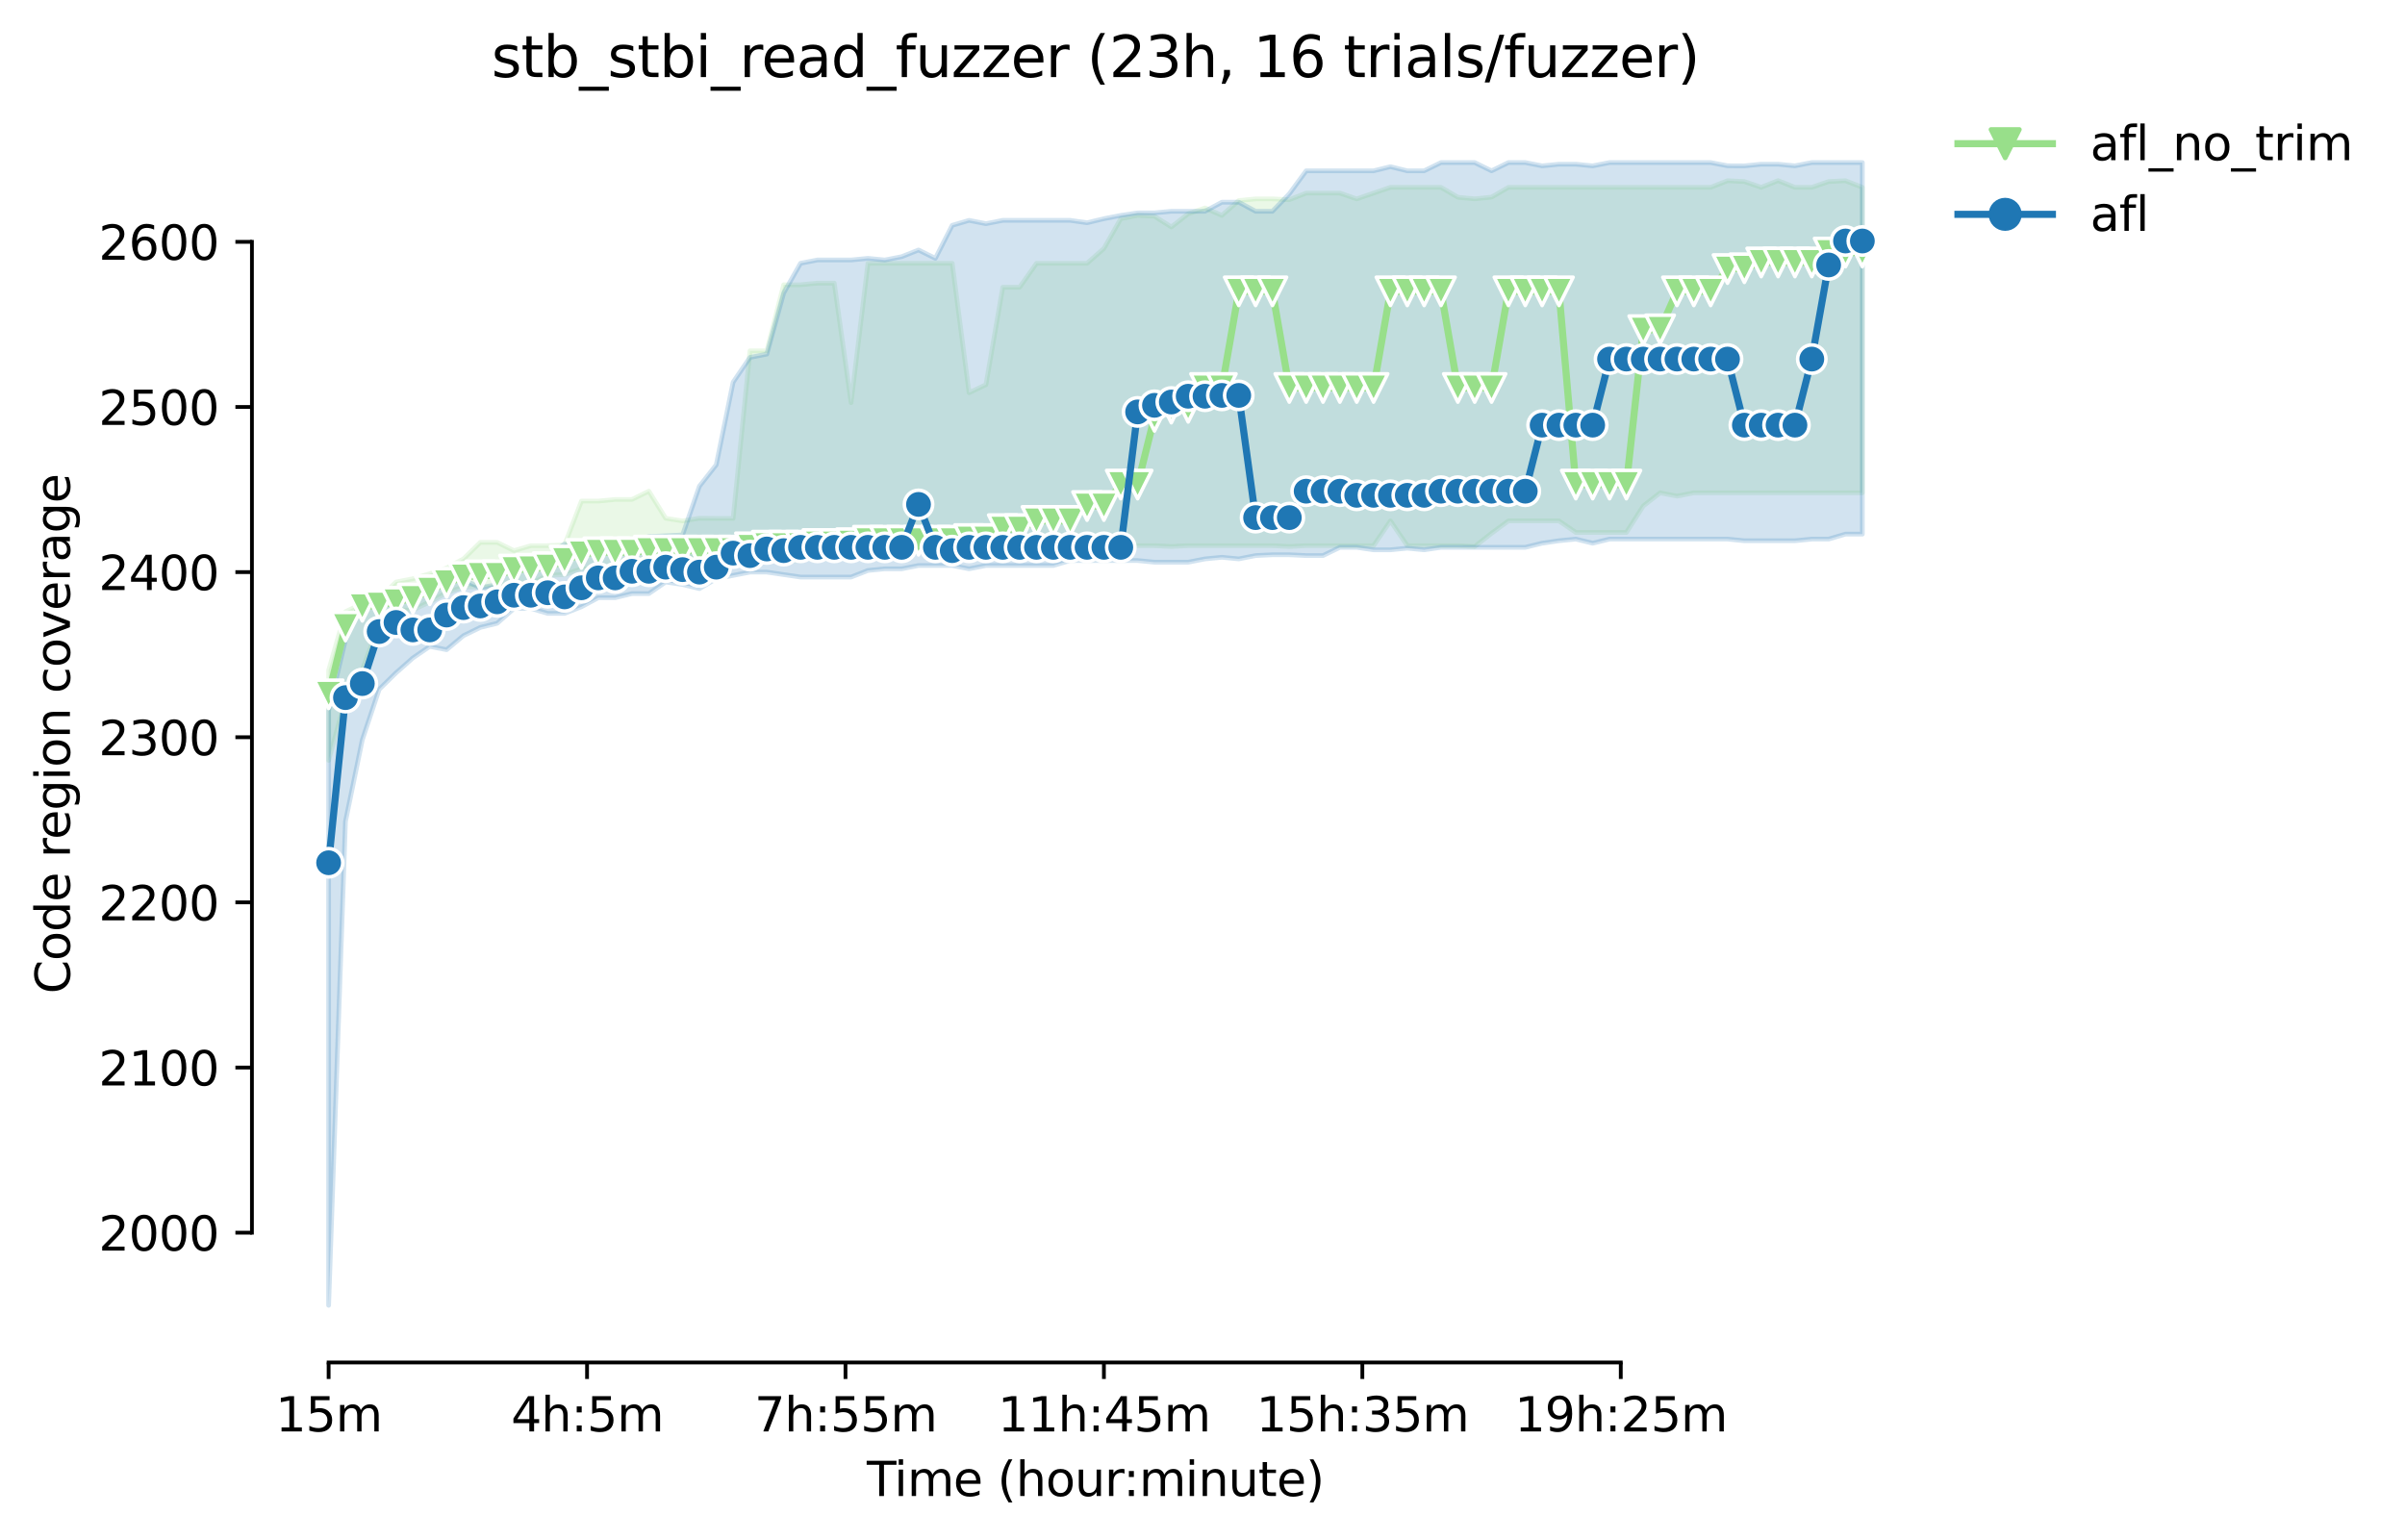 <?xml version="1.0" encoding="utf-8" standalone="no"?>
<!DOCTYPE svg PUBLIC "-//W3C//DTD SVG 1.1//EN"
  "http://www.w3.org/Graphics/SVG/1.1/DTD/svg11.dtd">
<svg height="325.986pt" version="1.1" viewBox="0 0 509.081 325.986" width="509.081pt" xmlns="http://www.w3.org/2000/svg" xmlns:xlink="http://www.w3.org/1999/xlink">
 <defs>
  <style type="text/css">*{stroke-linecap:butt;stroke-linejoin:round;}</style>
 </defs>
 <g id="figure_1">
  <g id="patch_1">
   <path d="M 0 325.986 
L 509.081 325.986 
L 509.081 0 
L 0 0 
z
" style="fill:#ffffff;"/>
  </g>
  <g id="axes_1">
   <g id="patch_2">
    <path d="M 53.328 288.43 
L 410.448 288.43 
L 410.448 22.318 
L 53.328 22.318 
z
" style="fill:#ffffff;"/>
   </g>
   <g id="PolyCollection_1">
    <defs>
     <path d="M 69.561 -184.072 
L 69.561 -165.019 
L 73.128 -177.954 
L 76.696 -184.246 
L 80.264 -193.686 
L 83.831 -196.832 
L 87.399 -196.832 
L 90.967 -198.58 
L 94.534 -200.503 
L 98.102 -201.726 
L 101.67 -201.726 
L 105.237 -201.726 
L 108.805 -202.425 
L 112.372 -202.425 
L 115.94 -204.173 
L 119.508 -204.344 
L 123.075 -205.572 
L 126.643 -205.572 
L 130.211 -205.572 
L 133.778 -205.572 
L 137.346 -206.97 
L 140.913 -208.019 
L 144.481 -208.019 
L 148.049 -208.194 
L 151.616 -208.019 
L 155.184 -208.019 
L 158.752 -207.32 
L 162.319 -207.32 
L 165.887 -207.32 
L 169.455 -207.32 
L 173.022 -209.068 
L 176.59 -209.068 
L 180.157 -209.417 
L 183.725 -209.068 
L 187.293 -210.117 
L 190.86 -209.068 
L 194.428 -209.068 
L 197.996 -210.117 
L 201.563 -209.068 
L 205.131 -209.767 
L 208.699 -209.767 
L 212.266 -210.117 
L 215.834 -210.117 
L 219.401 -210.117 
L 222.969 -210.117 
L 226.537 -210.117 
L 230.104 -210.466 
L 233.672 -210.466 
L 237.24 -210.466 
L 240.807 -210.466 
L 244.375 -210.466 
L 247.942 -210.291 
L 251.51 -210.466 
L 255.078 -210.466 
L 258.645 -210.466 
L 262.213 -210.466 
L 265.781 -210.466 
L 269.348 -210.466 
L 272.916 -210.291 
L 276.484 -210.466 
L 280.051 -210.466 
L 283.619 -210.466 
L 287.186 -210.466 
L 290.754 -210.466 
L 294.322 -215.71 
L 297.889 -210.466 
L 301.457 -210.466 
L 305.025 -210.466 
L 308.592 -210.466 
L 312.16 -210.291 
L 315.727 -213.088 
L 319.295 -215.71 
L 322.863 -215.71 
L 326.43 -215.71 
L 329.998 -215.71 
L 333.566 -213.263 
L 337.133 -213.263 
L 340.701 -213.263 
L 344.269 -213.263 
L 347.836 -218.856 
L 351.404 -221.653 
L 354.971 -220.954 
L 358.539 -221.653 
L 362.107 -221.653 
L 365.674 -221.653 
L 369.242 -221.653 
L 372.81 -221.653 
L 376.377 -221.653 
L 379.945 -221.653 
L 383.513 -221.653 
L 387.08 -221.653 
L 390.648 -221.653 
L 394.215 -221.653 
L 394.215 -286.328 
L 394.215 -286.328 
L 390.648 -287.727 
L 387.08 -287.552 
L 383.513 -286.328 
L 379.945 -286.328 
L 376.377 -287.749 
L 372.81 -286.328 
L 369.242 -287.552 
L 365.674 -287.727 
L 362.107 -286.328 
L 358.539 -286.328 
L 354.971 -286.328 
L 351.404 -286.328 
L 347.836 -286.328 
L 344.269 -286.328 
L 340.701 -286.328 
L 337.133 -286.328 
L 333.566 -286.328 
L 329.998 -286.328 
L 326.43 -286.328 
L 322.863 -286.328 
L 319.295 -286.328 
L 315.727 -284.253 
L 312.16 -283.89 
L 308.592 -284.231 
L 305.025 -286.328 
L 301.457 -286.328 
L 297.889 -286.328 
L 294.322 -286.328 
L 290.754 -285.105 
L 287.186 -283.881 
L 283.619 -285.105 
L 280.051 -285.105 
L 276.484 -285.105 
L 272.916 -283.706 
L 269.348 -283.881 
L 265.781 -283.881 
L 262.213 -283.532 
L 258.645 -280.385 
L 255.078 -281.958 
L 251.51 -280.735 
L 247.942 -277.938 
L 244.375 -280.21 
L 240.807 -280.385 
L 237.24 -279.686 
L 233.672 -273.393 
L 230.104 -270.247 
L 226.537 -270.247 
L 222.969 -270.247 
L 219.401 -270.247 
L 215.834 -265.178 
L 212.266 -265.178 
L 208.699 -244.552 
L 205.131 -242.847 
L 201.563 -270.247 
L 197.996 -270.247 
L 194.428 -270.247 
L 190.86 -270.247 
L 187.293 -270.247 
L 183.725 -270.247 
L 180.157 -240.75 
L 176.59 -266.052 
L 173.022 -266.052 
L 169.455 -265.702 
L 165.887 -265.702 
L 162.319 -251.718 
L 158.752 -251.718 
L 155.184 -216.234 
L 151.616 -216.234 
L 148.049 -216.265 
L 144.481 -215.71 
L 140.913 -216.261 
L 137.346 -222.003 
L 133.778 -220.255 
L 130.211 -220.255 
L 126.643 -219.905 
L 123.075 -219.905 
L 119.508 -210.641 
L 115.94 -210.466 
L 112.372 -210.466 
L 108.805 -209.417 
L 105.237 -211.165 
L 101.67 -211.165 
L 98.102 -207.669 
L 94.534 -205.747 
L 90.967 -204.523 
L 87.399 -203.474 
L 83.831 -202.775 
L 80.264 -199.279 
L 76.696 -198.23 
L 73.128 -196.482 
L 69.561 -184.072 
z
" id="m7a63953f9e" style="stroke:#98df8a;stroke-opacity:0.2;"/>
    </defs>
    <g clip-path="url(#p36fbf9d6d7)">
     <use style="fill:#98df8a;fill-opacity:0.2;stroke:#98df8a;stroke-opacity:0.2;" x="0" xlink:href="#m7a63953f9e" y="325.986"/>
    </g>
   </g>
   <g id="PolyCollection_2">
    <defs>
     <path d="M 69.561 -175.507 
L 69.561 -49.652 
L 73.128 -152.084 
L 76.696 -169.371 
L 80.264 -180.051 
L 83.831 -183.547 
L 87.399 -186.694 
L 90.967 -189.141 
L 94.534 -188.442 
L 98.102 -191.413 
L 101.67 -193.161 
L 105.237 -194.035 
L 108.805 -197.181 
L 112.372 -197.181 
L 115.94 -196.128 
L 119.508 -196.133 
L 123.075 -197.531 
L 126.643 -199.454 
L 130.211 -199.454 
L 133.778 -200.328 
L 137.346 -200.328 
L 140.913 -202.775 
L 144.481 -202.251 
L 148.049 -201.377 
L 151.616 -203.474 
L 155.184 -204.173 
L 158.752 -204.873 
L 162.319 -204.873 
L 165.887 -204.348 
L 169.455 -203.824 
L 173.022 -203.824 
L 176.59 -203.824 
L 180.157 -203.824 
L 183.725 -205.222 
L 187.293 -205.572 
L 190.86 -205.572 
L 194.428 -206.271 
L 197.996 -206.271 
L 201.563 -206.271 
L 205.131 -205.572 
L 208.699 -206.271 
L 212.266 -206.271 
L 215.834 -206.271 
L 219.401 -206.271 
L 222.969 -206.271 
L 226.537 -207.32 
L 230.104 -207.32 
L 233.672 -207.32 
L 237.24 -207.315 
L 240.807 -207.32 
L 244.375 -206.97 
L 247.942 -206.97 
L 251.51 -206.97 
L 255.078 -207.669 
L 258.645 -208.01 
L 262.213 -207.669 
L 265.781 -208.369 
L 269.348 -208.543 
L 272.916 -208.543 
L 276.484 -208.369 
L 280.051 -208.369 
L 283.619 -210.117 
L 287.186 -210.117 
L 290.754 -209.592 
L 294.322 -209.592 
L 297.889 -209.942 
L 301.457 -209.592 
L 305.025 -210.117 
L 308.592 -210.117 
L 312.16 -210.117 
L 315.727 -210.117 
L 319.295 -210.117 
L 322.863 -210.117 
L 326.43 -210.991 
L 329.998 -211.515 
L 333.566 -211.865 
L 337.133 -210.991 
L 340.701 -211.865 
L 344.269 -211.865 
L 347.836 -211.865 
L 351.404 -211.865 
L 354.971 -211.865 
L 358.539 -211.865 
L 362.107 -211.865 
L 365.674 -211.865 
L 369.242 -211.515 
L 372.81 -211.515 
L 376.377 -211.515 
L 379.945 -211.515 
L 383.513 -211.865 
L 387.08 -211.865 
L 390.648 -212.913 
L 394.215 -212.913 
L 394.215 -291.572 
L 394.215 -291.572 
L 390.648 -291.572 
L 387.08 -291.572 
L 383.513 -291.572 
L 379.945 -290.882 
L 376.377 -291.223 
L 372.81 -291.223 
L 369.242 -290.873 
L 365.674 -290.891 
L 362.107 -291.572 
L 358.539 -291.572 
L 354.971 -291.572 
L 351.404 -291.572 
L 347.836 -291.572 
L 344.269 -291.572 
L 340.701 -291.572 
L 337.133 -290.873 
L 333.566 -291.223 
L 329.998 -291.223 
L 326.43 -290.873 
L 322.863 -291.572 
L 319.295 -291.572 
L 315.727 -289.824 
L 312.16 -291.572 
L 308.592 -291.572 
L 305.025 -291.572 
L 301.457 -289.824 
L 297.889 -289.824 
L 294.322 -290.698 
L 290.754 -289.824 
L 287.186 -289.824 
L 283.619 -289.824 
L 280.051 -289.824 
L 276.484 -289.824 
L 272.916 -284.961 
L 269.348 -281.259 
L 265.781 -281.259 
L 262.213 -283.182 
L 258.645 -283.182 
L 255.078 -281.259 
L 251.51 -281.259 
L 247.942 -281.259 
L 244.375 -280.918 
L 240.807 -280.91 
L 237.24 -280.385 
L 233.672 -279.686 
L 230.104 -278.834 
L 226.537 -279.336 
L 222.969 -279.336 
L 219.401 -279.336 
L 215.834 -279.336 
L 212.266 -279.336 
L 208.699 -278.637 
L 205.131 -279.336 
L 201.563 -278.288 
L 197.996 -271.296 
L 194.428 -273.066 
L 190.86 -271.645 
L 187.293 -270.946 
L 183.725 -271.296 
L 180.157 -270.946 
L 176.59 -270.946 
L 173.022 -270.946 
L 169.455 -270.247 
L 165.887 -263.954 
L 162.319 -251.019 
L 158.752 -250.32 
L 155.184 -245.076 
L 151.616 -227.596 
L 148.049 -223.052 
L 144.481 -212.738 
L 140.913 -212.564 
L 137.346 -212.389 
L 133.778 -211.34 
L 130.211 -209.592 
L 126.643 -209.592 
L 123.075 -208.369 
L 119.508 -210.816 
L 115.94 -208.369 
L 112.372 -208.369 
L 108.805 -207.32 
L 105.237 -202.251 
L 101.67 -201.551 
L 98.102 -203.299 
L 94.534 -203.125 
L 90.967 -203.125 
L 87.399 -201.027 
L 83.831 -199.629 
L 80.264 -199.978 
L 76.696 -199.803 
L 73.128 -190.539 
L 69.561 -175.507 
z
" id="mf51459c1e9" style="stroke:#1f77b4;stroke-opacity:0.2;"/>
    </defs>
    <g clip-path="url(#p36fbf9d6d7)">
     <use style="fill:#1f77b4;fill-opacity:0.2;stroke:#1f77b4;stroke-opacity:0.2;" x="0" xlink:href="#mf51459c1e9" y="325.986"/>
    </g>
   </g>
   <g id="matplotlib.axis_1">
    <g id="xtick_1">
     <g id="line2d_1">
      <defs>
       <path d="M 0 0 
L 0 3.5 
" id="m7088d79c01" style="stroke:#000000;stroke-width:0.8;"/>
      </defs>
      <g>
       <use style="stroke:#000000;stroke-width:0.8;" x="69.561" xlink:href="#m7088d79c01" y="288.43"/>
      </g>
     </g>
     <g id="text_1">
      <!-- 15m -->
      <g transform="translate(58.328 303.029)scale(0.1 -0.1)">
       <defs>
        <path d="M 794 531 
L 1825 531 
L 1825 4091 
L 703 3866 
L 703 4441 
L 1819 4666 
L 2450 4666 
L 2450 531 
L 3481 531 
L 3481 0 
L 794 0 
L 794 531 
z
" id="DejaVuSans-31" transform="scale(0.016)"/>
        <path d="M 691 4666 
L 3169 4666 
L 3169 4134 
L 1269 4134 
L 1269 2991 
Q 1406 3038 1543 3061 
Q 1681 3084 1819 3084 
Q 2600 3084 3056 2656 
Q 3513 2228 3513 1497 
Q 3513 744 3044 326 
Q 2575 -91 1722 -91 
Q 1428 -91 1123 -41 
Q 819 9 494 109 
L 494 744 
Q 775 591 1075 516 
Q 1375 441 1709 441 
Q 2250 441 2565 725 
Q 2881 1009 2881 1497 
Q 2881 1984 2565 2268 
Q 2250 2553 1709 2553 
Q 1456 2553 1204 2497 
Q 953 2441 691 2322 
L 691 4666 
z
" id="DejaVuSans-35" transform="scale(0.016)"/>
        <path d="M 3328 2828 
Q 3544 3216 3844 3400 
Q 4144 3584 4550 3584 
Q 5097 3584 5394 3201 
Q 5691 2819 5691 2113 
L 5691 0 
L 5113 0 
L 5113 2094 
Q 5113 2597 4934 2840 
Q 4756 3084 4391 3084 
Q 3944 3084 3684 2787 
Q 3425 2491 3425 1978 
L 3425 0 
L 2847 0 
L 2847 2094 
Q 2847 2600 2669 2842 
Q 2491 3084 2119 3084 
Q 1678 3084 1418 2786 
Q 1159 2488 1159 1978 
L 1159 0 
L 581 0 
L 581 3500 
L 1159 3500 
L 1159 2956 
Q 1356 3278 1631 3431 
Q 1906 3584 2284 3584 
Q 2666 3584 2933 3390 
Q 3200 3197 3328 2828 
z
" id="DejaVuSans-6d" transform="scale(0.016)"/>
       </defs>
       <use xlink:href="#DejaVuSans-31"/>
       <use x="63.623" xlink:href="#DejaVuSans-35"/>
       <use x="127.246" xlink:href="#DejaVuSans-6d"/>
      </g>
     </g>
    </g>
    <g id="xtick_2">
     <g id="line2d_2">
      <g>
       <use style="stroke:#000000;stroke-width:0.8;" x="124.265" xlink:href="#m7088d79c01" y="288.43"/>
      </g>
     </g>
     <g id="text_2">
      <!-- 4h:5m -->
      <g transform="translate(108.179 303.029)scale(0.1 -0.1)">
       <defs>
        <path d="M 2419 4116 
L 825 1625 
L 2419 1625 
L 2419 4116 
z
M 2253 4666 
L 3047 4666 
L 3047 1625 
L 3713 1625 
L 3713 1100 
L 3047 1100 
L 3047 0 
L 2419 0 
L 2419 1100 
L 313 1100 
L 313 1709 
L 2253 4666 
z
" id="DejaVuSans-34" transform="scale(0.016)"/>
        <path d="M 3513 2113 
L 3513 0 
L 2938 0 
L 2938 2094 
Q 2938 2591 2744 2837 
Q 2550 3084 2163 3084 
Q 1697 3084 1428 2787 
Q 1159 2491 1159 1978 
L 1159 0 
L 581 0 
L 581 4863 
L 1159 4863 
L 1159 2956 
Q 1366 3272 1645 3428 
Q 1925 3584 2291 3584 
Q 2894 3584 3203 3211 
Q 3513 2838 3513 2113 
z
" id="DejaVuSans-68" transform="scale(0.016)"/>
        <path d="M 750 794 
L 1409 794 
L 1409 0 
L 750 0 
L 750 794 
z
M 750 3309 
L 1409 3309 
L 1409 2516 
L 750 2516 
L 750 3309 
z
" id="DejaVuSans-3a" transform="scale(0.016)"/>
       </defs>
       <use xlink:href="#DejaVuSans-34"/>
       <use x="63.623" xlink:href="#DejaVuSans-68"/>
       <use x="127.002" xlink:href="#DejaVuSans-3a"/>
       <use x="160.693" xlink:href="#DejaVuSans-35"/>
       <use x="224.316" xlink:href="#DejaVuSans-6d"/>
      </g>
     </g>
    </g>
    <g id="xtick_3">
     <g id="line2d_3">
      <g>
       <use style="stroke:#000000;stroke-width:0.8;" x="178.968" xlink:href="#m7088d79c01" y="288.43"/>
      </g>
     </g>
     <g id="text_3">
      <!-- 7h:55m -->
      <g transform="translate(159.701 303.029)scale(0.1 -0.1)">
       <defs>
        <path d="M 525 4666 
L 3525 4666 
L 3525 4397 
L 1831 0 
L 1172 0 
L 2766 4134 
L 525 4134 
L 525 4666 
z
" id="DejaVuSans-37" transform="scale(0.016)"/>
       </defs>
       <use xlink:href="#DejaVuSans-37"/>
       <use x="63.623" xlink:href="#DejaVuSans-68"/>
       <use x="127.002" xlink:href="#DejaVuSans-3a"/>
       <use x="160.693" xlink:href="#DejaVuSans-35"/>
       <use x="224.316" xlink:href="#DejaVuSans-35"/>
       <use x="287.939" xlink:href="#DejaVuSans-6d"/>
      </g>
     </g>
    </g>
    <g id="xtick_4">
     <g id="line2d_4">
      <g>
       <use style="stroke:#000000;stroke-width:0.8;" x="233.672" xlink:href="#m7088d79c01" y="288.43"/>
      </g>
     </g>
     <g id="text_4">
      <!-- 11h:45m -->
      <g transform="translate(211.224 303.029)scale(0.1 -0.1)">
       <use xlink:href="#DejaVuSans-31"/>
       <use x="63.623" xlink:href="#DejaVuSans-31"/>
       <use x="127.246" xlink:href="#DejaVuSans-68"/>
       <use x="190.625" xlink:href="#DejaVuSans-3a"/>
       <use x="224.316" xlink:href="#DejaVuSans-34"/>
       <use x="287.939" xlink:href="#DejaVuSans-35"/>
       <use x="351.562" xlink:href="#DejaVuSans-6d"/>
      </g>
     </g>
    </g>
    <g id="xtick_5">
     <g id="line2d_5">
      <g>
       <use style="stroke:#000000;stroke-width:0.8;" x="288.376" xlink:href="#m7088d79c01" y="288.43"/>
      </g>
     </g>
     <g id="text_5">
      <!-- 15h:35m -->
      <g transform="translate(265.927 303.029)scale(0.1 -0.1)">
       <defs>
        <path d="M 2597 2516 
Q 3050 2419 3304 2112 
Q 3559 1806 3559 1356 
Q 3559 666 3084 287 
Q 2609 -91 1734 -91 
Q 1441 -91 1130 -33 
Q 819 25 488 141 
L 488 750 
Q 750 597 1062 519 
Q 1375 441 1716 441 
Q 2309 441 2620 675 
Q 2931 909 2931 1356 
Q 2931 1769 2642 2001 
Q 2353 2234 1838 2234 
L 1294 2234 
L 1294 2753 
L 1863 2753 
Q 2328 2753 2575 2939 
Q 2822 3125 2822 3475 
Q 2822 3834 2567 4026 
Q 2313 4219 1838 4219 
Q 1578 4219 1281 4162 
Q 984 4106 628 3988 
L 628 4550 
Q 988 4650 1302 4700 
Q 1616 4750 1894 4750 
Q 2613 4750 3031 4423 
Q 3450 4097 3450 3541 
Q 3450 3153 3228 2886 
Q 3006 2619 2597 2516 
z
" id="DejaVuSans-33" transform="scale(0.016)"/>
       </defs>
       <use xlink:href="#DejaVuSans-31"/>
       <use x="63.623" xlink:href="#DejaVuSans-35"/>
       <use x="127.246" xlink:href="#DejaVuSans-68"/>
       <use x="190.625" xlink:href="#DejaVuSans-3a"/>
       <use x="224.316" xlink:href="#DejaVuSans-33"/>
       <use x="287.939" xlink:href="#DejaVuSans-35"/>
       <use x="351.562" xlink:href="#DejaVuSans-6d"/>
      </g>
     </g>
    </g>
    <g id="xtick_6">
     <g id="line2d_6">
      <g>
       <use style="stroke:#000000;stroke-width:0.8;" x="343.079" xlink:href="#m7088d79c01" y="288.43"/>
      </g>
     </g>
     <g id="text_6">
      <!-- 19h:25m -->
      <g transform="translate(320.631 303.029)scale(0.1 -0.1)">
       <defs>
        <path d="M 703 97 
L 703 672 
Q 941 559 1184 500 
Q 1428 441 1663 441 
Q 2288 441 2617 861 
Q 2947 1281 2994 2138 
Q 2813 1869 2534 1725 
Q 2256 1581 1919 1581 
Q 1219 1581 811 2004 
Q 403 2428 403 3163 
Q 403 3881 828 4315 
Q 1253 4750 1959 4750 
Q 2769 4750 3195 4129 
Q 3622 3509 3622 2328 
Q 3622 1225 3098 567 
Q 2575 -91 1691 -91 
Q 1453 -91 1209 -44 
Q 966 3 703 97 
z
M 1959 2075 
Q 2384 2075 2632 2365 
Q 2881 2656 2881 3163 
Q 2881 3666 2632 3958 
Q 2384 4250 1959 4250 
Q 1534 4250 1286 3958 
Q 1038 3666 1038 3163 
Q 1038 2656 1286 2365 
Q 1534 2075 1959 2075 
z
" id="DejaVuSans-39" transform="scale(0.016)"/>
        <path d="M 1228 531 
L 3431 531 
L 3431 0 
L 469 0 
L 469 531 
Q 828 903 1448 1529 
Q 2069 2156 2228 2338 
Q 2531 2678 2651 2914 
Q 2772 3150 2772 3378 
Q 2772 3750 2511 3984 
Q 2250 4219 1831 4219 
Q 1534 4219 1204 4116 
Q 875 4013 500 3803 
L 500 4441 
Q 881 4594 1212 4672 
Q 1544 4750 1819 4750 
Q 2544 4750 2975 4387 
Q 3406 4025 3406 3419 
Q 3406 3131 3298 2873 
Q 3191 2616 2906 2266 
Q 2828 2175 2409 1742 
Q 1991 1309 1228 531 
z
" id="DejaVuSans-32" transform="scale(0.016)"/>
       </defs>
       <use xlink:href="#DejaVuSans-31"/>
       <use x="63.623" xlink:href="#DejaVuSans-39"/>
       <use x="127.246" xlink:href="#DejaVuSans-68"/>
       <use x="190.625" xlink:href="#DejaVuSans-3a"/>
       <use x="224.316" xlink:href="#DejaVuSans-32"/>
       <use x="287.939" xlink:href="#DejaVuSans-35"/>
       <use x="351.562" xlink:href="#DejaVuSans-6d"/>
      </g>
     </g>
    </g>
    <g id="text_7">
     <!-- Time (hour:minute) -->
     <g transform="translate(183.481 316.707)scale(0.1 -0.1)">
      <defs>
       <path d="M -19 4666 
L 3928 4666 
L 3928 4134 
L 2272 4134 
L 2272 0 
L 1638 0 
L 1638 4134 
L -19 4134 
L -19 4666 
z
" id="DejaVuSans-54" transform="scale(0.016)"/>
       <path d="M 603 3500 
L 1178 3500 
L 1178 0 
L 603 0 
L 603 3500 
z
M 603 4863 
L 1178 4863 
L 1178 4134 
L 603 4134 
L 603 4863 
z
" id="DejaVuSans-69" transform="scale(0.016)"/>
       <path d="M 3597 1894 
L 3597 1613 
L 953 1613 
Q 991 1019 1311 708 
Q 1631 397 2203 397 
Q 2534 397 2845 478 
Q 3156 559 3463 722 
L 3463 178 
Q 3153 47 2828 -22 
Q 2503 -91 2169 -91 
Q 1331 -91 842 396 
Q 353 884 353 1716 
Q 353 2575 817 3079 
Q 1281 3584 2069 3584 
Q 2775 3584 3186 3129 
Q 3597 2675 3597 1894 
z
M 3022 2063 
Q 3016 2534 2758 2815 
Q 2500 3097 2075 3097 
Q 1594 3097 1305 2825 
Q 1016 2553 972 2059 
L 3022 2063 
z
" id="DejaVuSans-65" transform="scale(0.016)"/>
       <path id="DejaVuSans-20" transform="scale(0.016)"/>
       <path d="M 1984 4856 
Q 1566 4138 1362 3434 
Q 1159 2731 1159 2009 
Q 1159 1288 1364 580 
Q 1569 -128 1984 -844 
L 1484 -844 
Q 1016 -109 783 600 
Q 550 1309 550 2009 
Q 550 2706 781 3412 
Q 1013 4119 1484 4856 
L 1984 4856 
z
" id="DejaVuSans-28" transform="scale(0.016)"/>
       <path d="M 1959 3097 
Q 1497 3097 1228 2736 
Q 959 2375 959 1747 
Q 959 1119 1226 758 
Q 1494 397 1959 397 
Q 2419 397 2687 759 
Q 2956 1122 2956 1747 
Q 2956 2369 2687 2733 
Q 2419 3097 1959 3097 
z
M 1959 3584 
Q 2709 3584 3137 3096 
Q 3566 2609 3566 1747 
Q 3566 888 3137 398 
Q 2709 -91 1959 -91 
Q 1206 -91 779 398 
Q 353 888 353 1747 
Q 353 2609 779 3096 
Q 1206 3584 1959 3584 
z
" id="DejaVuSans-6f" transform="scale(0.016)"/>
       <path d="M 544 1381 
L 544 3500 
L 1119 3500 
L 1119 1403 
Q 1119 906 1312 657 
Q 1506 409 1894 409 
Q 2359 409 2629 706 
Q 2900 1003 2900 1516 
L 2900 3500 
L 3475 3500 
L 3475 0 
L 2900 0 
L 2900 538 
Q 2691 219 2414 64 
Q 2138 -91 1772 -91 
Q 1169 -91 856 284 
Q 544 659 544 1381 
z
M 1991 3584 
L 1991 3584 
z
" id="DejaVuSans-75" transform="scale(0.016)"/>
       <path d="M 2631 2963 
Q 2534 3019 2420 3045 
Q 2306 3072 2169 3072 
Q 1681 3072 1420 2755 
Q 1159 2438 1159 1844 
L 1159 0 
L 581 0 
L 581 3500 
L 1159 3500 
L 1159 2956 
Q 1341 3275 1631 3429 
Q 1922 3584 2338 3584 
Q 2397 3584 2469 3576 
Q 2541 3569 2628 3553 
L 2631 2963 
z
" id="DejaVuSans-72" transform="scale(0.016)"/>
       <path d="M 3513 2113 
L 3513 0 
L 2938 0 
L 2938 2094 
Q 2938 2591 2744 2837 
Q 2550 3084 2163 3084 
Q 1697 3084 1428 2787 
Q 1159 2491 1159 1978 
L 1159 0 
L 581 0 
L 581 3500 
L 1159 3500 
L 1159 2956 
Q 1366 3272 1645 3428 
Q 1925 3584 2291 3584 
Q 2894 3584 3203 3211 
Q 3513 2838 3513 2113 
z
" id="DejaVuSans-6e" transform="scale(0.016)"/>
       <path d="M 1172 4494 
L 1172 3500 
L 2356 3500 
L 2356 3053 
L 1172 3053 
L 1172 1153 
Q 1172 725 1289 603 
Q 1406 481 1766 481 
L 2356 481 
L 2356 0 
L 1766 0 
Q 1100 0 847 248 
Q 594 497 594 1153 
L 594 3053 
L 172 3053 
L 172 3500 
L 594 3500 
L 594 4494 
L 1172 4494 
z
" id="DejaVuSans-74" transform="scale(0.016)"/>
       <path d="M 513 4856 
L 1013 4856 
Q 1481 4119 1714 3412 
Q 1947 2706 1947 2009 
Q 1947 1309 1714 600 
Q 1481 -109 1013 -844 
L 513 -844 
Q 928 -128 1133 580 
Q 1338 1288 1338 2009 
Q 1338 2731 1133 3434 
Q 928 4138 513 4856 
z
" id="DejaVuSans-29" transform="scale(0.016)"/>
      </defs>
      <use xlink:href="#DejaVuSans-54"/>
      <use x="57.959" xlink:href="#DejaVuSans-69"/>
      <use x="85.742" xlink:href="#DejaVuSans-6d"/>
      <use x="183.154" xlink:href="#DejaVuSans-65"/>
      <use x="244.678" xlink:href="#DejaVuSans-20"/>
      <use x="276.465" xlink:href="#DejaVuSans-28"/>
      <use x="315.479" xlink:href="#DejaVuSans-68"/>
      <use x="378.857" xlink:href="#DejaVuSans-6f"/>
      <use x="440.039" xlink:href="#DejaVuSans-75"/>
      <use x="503.418" xlink:href="#DejaVuSans-72"/>
      <use x="542.781" xlink:href="#DejaVuSans-3a"/>
      <use x="576.473" xlink:href="#DejaVuSans-6d"/>
      <use x="673.885" xlink:href="#DejaVuSans-69"/>
      <use x="701.668" xlink:href="#DejaVuSans-6e"/>
      <use x="765.047" xlink:href="#DejaVuSans-75"/>
      <use x="828.426" xlink:href="#DejaVuSans-74"/>
      <use x="867.635" xlink:href="#DejaVuSans-65"/>
      <use x="929.158" xlink:href="#DejaVuSans-29"/>
     </g>
    </g>
   </g>
   <g id="matplotlib.axis_2">
    <g id="ytick_1">
     <g id="line2d_7">
      <defs>
       <path d="M 0 0 
L -3.5 0 
" id="ma092ffadf4" style="stroke:#000000;stroke-width:0.8;"/>
      </defs>
      <g>
       <use style="stroke:#000000;stroke-width:0.8;" x="53.328" xlink:href="#ma092ffadf4" y="260.952"/>
      </g>
     </g>
     <g id="text_8">
      <!-- 2000 -->
      <g transform="translate(20.878 264.751)scale(0.1 -0.1)">
       <defs>
        <path d="M 2034 4250 
Q 1547 4250 1301 3770 
Q 1056 3291 1056 2328 
Q 1056 1369 1301 889 
Q 1547 409 2034 409 
Q 2525 409 2770 889 
Q 3016 1369 3016 2328 
Q 3016 3291 2770 3770 
Q 2525 4250 2034 4250 
z
M 2034 4750 
Q 2819 4750 3233 4129 
Q 3647 3509 3647 2328 
Q 3647 1150 3233 529 
Q 2819 -91 2034 -91 
Q 1250 -91 836 529 
Q 422 1150 422 2328 
Q 422 3509 836 4129 
Q 1250 4750 2034 4750 
z
" id="DejaVuSans-30" transform="scale(0.016)"/>
       </defs>
       <use xlink:href="#DejaVuSans-32"/>
       <use x="63.623" xlink:href="#DejaVuSans-30"/>
       <use x="127.246" xlink:href="#DejaVuSans-30"/>
       <use x="190.869" xlink:href="#DejaVuSans-30"/>
      </g>
     </g>
    </g>
    <g id="ytick_2">
     <g id="line2d_8">
      <g>
       <use style="stroke:#000000;stroke-width:0.8;" x="53.328" xlink:href="#ma092ffadf4" y="225.992"/>
      </g>
     </g>
     <g id="text_9">
      <!-- 2100 -->
      <g transform="translate(20.878 229.792)scale(0.1 -0.1)">
       <use xlink:href="#DejaVuSans-32"/>
       <use x="63.623" xlink:href="#DejaVuSans-31"/>
       <use x="127.246" xlink:href="#DejaVuSans-30"/>
       <use x="190.869" xlink:href="#DejaVuSans-30"/>
      </g>
     </g>
    </g>
    <g id="ytick_3">
     <g id="line2d_9">
      <g>
       <use style="stroke:#000000;stroke-width:0.8;" x="53.328" xlink:href="#ma092ffadf4" y="191.033"/>
      </g>
     </g>
     <g id="text_10">
      <!-- 2200 -->
      <g transform="translate(20.878 194.832)scale(0.1 -0.1)">
       <use xlink:href="#DejaVuSans-32"/>
       <use x="63.623" xlink:href="#DejaVuSans-32"/>
       <use x="127.246" xlink:href="#DejaVuSans-30"/>
       <use x="190.869" xlink:href="#DejaVuSans-30"/>
      </g>
     </g>
    </g>
    <g id="ytick_4">
     <g id="line2d_10">
      <g>
       <use style="stroke:#000000;stroke-width:0.8;" x="53.328" xlink:href="#ma092ffadf4" y="156.073"/>
      </g>
     </g>
     <g id="text_11">
      <!-- 2300 -->
      <g transform="translate(20.878 159.873)scale(0.1 -0.1)">
       <use xlink:href="#DejaVuSans-32"/>
       <use x="63.623" xlink:href="#DejaVuSans-33"/>
       <use x="127.246" xlink:href="#DejaVuSans-30"/>
       <use x="190.869" xlink:href="#DejaVuSans-30"/>
      </g>
     </g>
    </g>
    <g id="ytick_5">
     <g id="line2d_11">
      <g>
       <use style="stroke:#000000;stroke-width:0.8;" x="53.328" xlink:href="#ma092ffadf4" y="121.114"/>
      </g>
     </g>
     <g id="text_12">
      <!-- 2400 -->
      <g transform="translate(20.878 124.913)scale(0.1 -0.1)">
       <use xlink:href="#DejaVuSans-32"/>
       <use x="63.623" xlink:href="#DejaVuSans-34"/>
       <use x="127.246" xlink:href="#DejaVuSans-30"/>
       <use x="190.869" xlink:href="#DejaVuSans-30"/>
      </g>
     </g>
    </g>
    <g id="ytick_6">
     <g id="line2d_12">
      <g>
       <use style="stroke:#000000;stroke-width:0.8;" x="53.328" xlink:href="#ma092ffadf4" y="86.154"/>
      </g>
     </g>
     <g id="text_13">
      <!-- 2500 -->
      <g transform="translate(20.878 89.953)scale(0.1 -0.1)">
       <use xlink:href="#DejaVuSans-32"/>
       <use x="63.623" xlink:href="#DejaVuSans-35"/>
       <use x="127.246" xlink:href="#DejaVuSans-30"/>
       <use x="190.869" xlink:href="#DejaVuSans-30"/>
      </g>
     </g>
    </g>
    <g id="ytick_7">
     <g id="line2d_13">
      <g>
       <use style="stroke:#000000;stroke-width:0.8;" x="53.328" xlink:href="#ma092ffadf4" y="51.195"/>
      </g>
     </g>
     <g id="text_14">
      <!-- 2600 -->
      <g transform="translate(20.878 54.994)scale(0.1 -0.1)">
       <defs>
        <path d="M 2113 2584 
Q 1688 2584 1439 2293 
Q 1191 2003 1191 1497 
Q 1191 994 1439 701 
Q 1688 409 2113 409 
Q 2538 409 2786 701 
Q 3034 994 3034 1497 
Q 3034 2003 2786 2293 
Q 2538 2584 2113 2584 
z
M 3366 4563 
L 3366 3988 
Q 3128 4100 2886 4159 
Q 2644 4219 2406 4219 
Q 1781 4219 1451 3797 
Q 1122 3375 1075 2522 
Q 1259 2794 1537 2939 
Q 1816 3084 2150 3084 
Q 2853 3084 3261 2657 
Q 3669 2231 3669 1497 
Q 3669 778 3244 343 
Q 2819 -91 2113 -91 
Q 1303 -91 875 529 
Q 447 1150 447 2328 
Q 447 3434 972 4092 
Q 1497 4750 2381 4750 
Q 2619 4750 2861 4703 
Q 3103 4656 3366 4563 
z
" id="DejaVuSans-36" transform="scale(0.016)"/>
       </defs>
       <use xlink:href="#DejaVuSans-32"/>
       <use x="63.623" xlink:href="#DejaVuSans-36"/>
       <use x="127.246" xlink:href="#DejaVuSans-30"/>
       <use x="190.869" xlink:href="#DejaVuSans-30"/>
      </g>
     </g>
    </g>
    <g id="text_15">
     <!-- Code region coverage -->
     <g transform="translate(14.798 210.38)rotate(-90)scale(0.1 -0.1)">
      <defs>
       <path d="M 4122 4306 
L 4122 3641 
Q 3803 3938 3442 4084 
Q 3081 4231 2675 4231 
Q 1875 4231 1450 3742 
Q 1025 3253 1025 2328 
Q 1025 1406 1450 917 
Q 1875 428 2675 428 
Q 3081 428 3442 575 
Q 3803 722 4122 1019 
L 4122 359 
Q 3791 134 3420 21 
Q 3050 -91 2638 -91 
Q 1578 -91 968 557 
Q 359 1206 359 2328 
Q 359 3453 968 4101 
Q 1578 4750 2638 4750 
Q 3056 4750 3426 4639 
Q 3797 4528 4122 4306 
z
" id="DejaVuSans-43" transform="scale(0.016)"/>
       <path d="M 2906 2969 
L 2906 4863 
L 3481 4863 
L 3481 0 
L 2906 0 
L 2906 525 
Q 2725 213 2448 61 
Q 2172 -91 1784 -91 
Q 1150 -91 751 415 
Q 353 922 353 1747 
Q 353 2572 751 3078 
Q 1150 3584 1784 3584 
Q 2172 3584 2448 3432 
Q 2725 3281 2906 2969 
z
M 947 1747 
Q 947 1113 1208 752 
Q 1469 391 1925 391 
Q 2381 391 2643 752 
Q 2906 1113 2906 1747 
Q 2906 2381 2643 2742 
Q 2381 3103 1925 3103 
Q 1469 3103 1208 2742 
Q 947 2381 947 1747 
z
" id="DejaVuSans-64" transform="scale(0.016)"/>
       <path d="M 2906 1791 
Q 2906 2416 2648 2759 
Q 2391 3103 1925 3103 
Q 1463 3103 1205 2759 
Q 947 2416 947 1791 
Q 947 1169 1205 825 
Q 1463 481 1925 481 
Q 2391 481 2648 825 
Q 2906 1169 2906 1791 
z
M 3481 434 
Q 3481 -459 3084 -895 
Q 2688 -1331 1869 -1331 
Q 1566 -1331 1297 -1286 
Q 1028 -1241 775 -1147 
L 775 -588 
Q 1028 -725 1275 -790 
Q 1522 -856 1778 -856 
Q 2344 -856 2625 -561 
Q 2906 -266 2906 331 
L 2906 616 
Q 2728 306 2450 153 
Q 2172 0 1784 0 
Q 1141 0 747 490 
Q 353 981 353 1791 
Q 353 2603 747 3093 
Q 1141 3584 1784 3584 
Q 2172 3584 2450 3431 
Q 2728 3278 2906 2969 
L 2906 3500 
L 3481 3500 
L 3481 434 
z
" id="DejaVuSans-67" transform="scale(0.016)"/>
       <path d="M 3122 3366 
L 3122 2828 
Q 2878 2963 2633 3030 
Q 2388 3097 2138 3097 
Q 1578 3097 1268 2742 
Q 959 2388 959 1747 
Q 959 1106 1268 751 
Q 1578 397 2138 397 
Q 2388 397 2633 464 
Q 2878 531 3122 666 
L 3122 134 
Q 2881 22 2623 -34 
Q 2366 -91 2075 -91 
Q 1284 -91 818 406 
Q 353 903 353 1747 
Q 353 2603 823 3093 
Q 1294 3584 2113 3584 
Q 2378 3584 2631 3529 
Q 2884 3475 3122 3366 
z
" id="DejaVuSans-63" transform="scale(0.016)"/>
       <path d="M 191 3500 
L 800 3500 
L 1894 563 
L 2988 3500 
L 3597 3500 
L 2284 0 
L 1503 0 
L 191 3500 
z
" id="DejaVuSans-76" transform="scale(0.016)"/>
       <path d="M 2194 1759 
Q 1497 1759 1228 1600 
Q 959 1441 959 1056 
Q 959 750 1161 570 
Q 1363 391 1709 391 
Q 2188 391 2477 730 
Q 2766 1069 2766 1631 
L 2766 1759 
L 2194 1759 
z
M 3341 1997 
L 3341 0 
L 2766 0 
L 2766 531 
Q 2569 213 2275 61 
Q 1981 -91 1556 -91 
Q 1019 -91 701 211 
Q 384 513 384 1019 
Q 384 1609 779 1909 
Q 1175 2209 1959 2209 
L 2766 2209 
L 2766 2266 
Q 2766 2663 2505 2880 
Q 2244 3097 1772 3097 
Q 1472 3097 1187 3025 
Q 903 2953 641 2809 
L 641 3341 
Q 956 3463 1253 3523 
Q 1550 3584 1831 3584 
Q 2591 3584 2966 3190 
Q 3341 2797 3341 1997 
z
" id="DejaVuSans-61" transform="scale(0.016)"/>
      </defs>
      <use xlink:href="#DejaVuSans-43"/>
      <use x="69.824" xlink:href="#DejaVuSans-6f"/>
      <use x="131.006" xlink:href="#DejaVuSans-64"/>
      <use x="194.482" xlink:href="#DejaVuSans-65"/>
      <use x="256.006" xlink:href="#DejaVuSans-20"/>
      <use x="287.793" xlink:href="#DejaVuSans-72"/>
      <use x="326.656" xlink:href="#DejaVuSans-65"/>
      <use x="388.18" xlink:href="#DejaVuSans-67"/>
      <use x="451.656" xlink:href="#DejaVuSans-69"/>
      <use x="479.439" xlink:href="#DejaVuSans-6f"/>
      <use x="540.621" xlink:href="#DejaVuSans-6e"/>
      <use x="604" xlink:href="#DejaVuSans-20"/>
      <use x="635.787" xlink:href="#DejaVuSans-63"/>
      <use x="690.768" xlink:href="#DejaVuSans-6f"/>
      <use x="751.949" xlink:href="#DejaVuSans-76"/>
      <use x="811.129" xlink:href="#DejaVuSans-65"/>
      <use x="872.652" xlink:href="#DejaVuSans-72"/>
      <use x="913.766" xlink:href="#DejaVuSans-61"/>
      <use x="975.045" xlink:href="#DejaVuSans-67"/>
      <use x="1038.521" xlink:href="#DejaVuSans-65"/>
     </g>
    </g>
   </g>
   <g id="line2d_14">
    <path clip-path="url(#p36fbf9d6d7)" d="M 69.561 146.984 
L 73.128 132.65 
L 76.696 128.455 
L 80.264 128.106 
L 83.831 127.406 
L 87.399 126.707 
L 90.967 124.959 
L 94.534 123.386 
L 98.102 122.163 
L 101.67 121.813 
L 105.237 121.813 
L 108.805 120.589 
L 112.372 120.415 
L 115.94 120.065 
L 119.508 118.667 
L 123.075 117.268 
L 126.643 116.919 
L 130.211 116.919 
L 133.778 116.919 
L 137.346 116.569 
L 140.913 116.569 
L 144.481 116.569 
L 148.049 116.569 
L 151.616 116.569 
L 155.184 116.569 
L 158.752 115.87 
L 162.319 115.52 
L 165.887 115.52 
L 169.455 115.52 
L 173.022 115.171 
L 176.59 115.171 
L 180.157 114.996 
L 183.725 114.471 
L 187.293 114.471 
L 190.86 114.471 
L 194.428 114.471 
L 197.996 114.471 
L 201.563 114.471 
L 205.131 114.122 
L 208.699 114.122 
L 212.266 112.024 
L 215.834 112.024 
L 219.401 110.276 
L 222.969 110.276 
L 226.537 110.276 
L 230.104 107.13 
L 233.672 107.13 
L 237.24 102.585 
L 240.807 102.585 
L 244.375 88.252 
L 247.942 86.504 
L 251.51 86.329 
L 255.078 82.134 
L 258.645 82.134 
L 262.213 61.683 
L 265.781 61.683 
L 269.348 61.683 
L 272.916 82.134 
L 276.484 82.134 
L 280.051 82.134 
L 283.619 82.134 
L 287.186 82.134 
L 290.754 82.134 
L 294.322 61.683 
L 297.889 61.683 
L 301.457 61.683 
L 305.025 61.683 
L 308.592 82.134 
L 312.16 82.134 
L 315.727 82.134 
L 319.295 61.683 
L 322.863 61.683 
L 326.43 61.683 
L 329.998 61.683 
L 333.566 102.585 
L 337.133 102.585 
L 340.701 102.585 
L 344.269 102.585 
L 347.836 69.898 
L 351.404 69.723 
L 354.971 61.683 
L 358.539 61.683 
L 362.107 61.683 
L 365.674 56.963 
L 369.242 56.788 
L 372.81 55.565 
L 376.377 55.565 
L 379.945 55.565 
L 383.513 55.565 
L 387.08 53.467 
L 390.648 53.467 
L 394.215 53.467 
" style="fill:none;stroke:#98df8a;stroke-linecap:square;stroke-width:1.5;"/>
    <defs>
     <path d="M -0 3 
L 3 -3 
L -3 -3 
z
" id="m05a79b93b6" style="stroke:#ffffff;stroke-linejoin:miter;stroke-width:0.75;"/>
    </defs>
    <g clip-path="url(#p36fbf9d6d7)">
     <use style="fill:#98df8a;stroke:#ffffff;stroke-linejoin:miter;stroke-width:0.75;" x="69.561" xlink:href="#m05a79b93b6" y="146.984"/>
     <use style="fill:#98df8a;stroke:#ffffff;stroke-linejoin:miter;stroke-width:0.75;" x="73.128" xlink:href="#m05a79b93b6" y="132.65"/>
     <use style="fill:#98df8a;stroke:#ffffff;stroke-linejoin:miter;stroke-width:0.75;" x="76.696" xlink:href="#m05a79b93b6" y="128.455"/>
     <use style="fill:#98df8a;stroke:#ffffff;stroke-linejoin:miter;stroke-width:0.75;" x="80.264" xlink:href="#m05a79b93b6" y="128.106"/>
     <use style="fill:#98df8a;stroke:#ffffff;stroke-linejoin:miter;stroke-width:0.75;" x="83.831" xlink:href="#m05a79b93b6" y="127.406"/>
     <use style="fill:#98df8a;stroke:#ffffff;stroke-linejoin:miter;stroke-width:0.75;" x="87.399" xlink:href="#m05a79b93b6" y="126.707"/>
     <use style="fill:#98df8a;stroke:#ffffff;stroke-linejoin:miter;stroke-width:0.75;" x="90.967" xlink:href="#m05a79b93b6" y="124.959"/>
     <use style="fill:#98df8a;stroke:#ffffff;stroke-linejoin:miter;stroke-width:0.75;" x="94.534" xlink:href="#m05a79b93b6" y="123.386"/>
     <use style="fill:#98df8a;stroke:#ffffff;stroke-linejoin:miter;stroke-width:0.75;" x="98.102" xlink:href="#m05a79b93b6" y="122.163"/>
     <use style="fill:#98df8a;stroke:#ffffff;stroke-linejoin:miter;stroke-width:0.75;" x="101.67" xlink:href="#m05a79b93b6" y="121.813"/>
     <use style="fill:#98df8a;stroke:#ffffff;stroke-linejoin:miter;stroke-width:0.75;" x="105.237" xlink:href="#m05a79b93b6" y="121.813"/>
     <use style="fill:#98df8a;stroke:#ffffff;stroke-linejoin:miter;stroke-width:0.75;" x="108.805" xlink:href="#m05a79b93b6" y="120.589"/>
     <use style="fill:#98df8a;stroke:#ffffff;stroke-linejoin:miter;stroke-width:0.75;" x="112.372" xlink:href="#m05a79b93b6" y="120.415"/>
     <use style="fill:#98df8a;stroke:#ffffff;stroke-linejoin:miter;stroke-width:0.75;" x="115.94" xlink:href="#m05a79b93b6" y="120.065"/>
     <use style="fill:#98df8a;stroke:#ffffff;stroke-linejoin:miter;stroke-width:0.75;" x="119.508" xlink:href="#m05a79b93b6" y="118.667"/>
     <use style="fill:#98df8a;stroke:#ffffff;stroke-linejoin:miter;stroke-width:0.75;" x="123.075" xlink:href="#m05a79b93b6" y="117.268"/>
     <use style="fill:#98df8a;stroke:#ffffff;stroke-linejoin:miter;stroke-width:0.75;" x="126.643" xlink:href="#m05a79b93b6" y="116.919"/>
     <use style="fill:#98df8a;stroke:#ffffff;stroke-linejoin:miter;stroke-width:0.75;" x="130.211" xlink:href="#m05a79b93b6" y="116.919"/>
     <use style="fill:#98df8a;stroke:#ffffff;stroke-linejoin:miter;stroke-width:0.75;" x="133.778" xlink:href="#m05a79b93b6" y="116.919"/>
     <use style="fill:#98df8a;stroke:#ffffff;stroke-linejoin:miter;stroke-width:0.75;" x="137.346" xlink:href="#m05a79b93b6" y="116.569"/>
     <use style="fill:#98df8a;stroke:#ffffff;stroke-linejoin:miter;stroke-width:0.75;" x="140.913" xlink:href="#m05a79b93b6" y="116.569"/>
     <use style="fill:#98df8a;stroke:#ffffff;stroke-linejoin:miter;stroke-width:0.75;" x="144.481" xlink:href="#m05a79b93b6" y="116.569"/>
     <use style="fill:#98df8a;stroke:#ffffff;stroke-linejoin:miter;stroke-width:0.75;" x="148.049" xlink:href="#m05a79b93b6" y="116.569"/>
     <use style="fill:#98df8a;stroke:#ffffff;stroke-linejoin:miter;stroke-width:0.75;" x="151.616" xlink:href="#m05a79b93b6" y="116.569"/>
     <use style="fill:#98df8a;stroke:#ffffff;stroke-linejoin:miter;stroke-width:0.75;" x="155.184" xlink:href="#m05a79b93b6" y="116.569"/>
     <use style="fill:#98df8a;stroke:#ffffff;stroke-linejoin:miter;stroke-width:0.75;" x="158.752" xlink:href="#m05a79b93b6" y="115.87"/>
     <use style="fill:#98df8a;stroke:#ffffff;stroke-linejoin:miter;stroke-width:0.75;" x="162.319" xlink:href="#m05a79b93b6" y="115.52"/>
     <use style="fill:#98df8a;stroke:#ffffff;stroke-linejoin:miter;stroke-width:0.75;" x="165.887" xlink:href="#m05a79b93b6" y="115.52"/>
     <use style="fill:#98df8a;stroke:#ffffff;stroke-linejoin:miter;stroke-width:0.75;" x="169.455" xlink:href="#m05a79b93b6" y="115.52"/>
     <use style="fill:#98df8a;stroke:#ffffff;stroke-linejoin:miter;stroke-width:0.75;" x="173.022" xlink:href="#m05a79b93b6" y="115.171"/>
     <use style="fill:#98df8a;stroke:#ffffff;stroke-linejoin:miter;stroke-width:0.75;" x="176.59" xlink:href="#m05a79b93b6" y="115.171"/>
     <use style="fill:#98df8a;stroke:#ffffff;stroke-linejoin:miter;stroke-width:0.75;" x="180.157" xlink:href="#m05a79b93b6" y="114.996"/>
     <use style="fill:#98df8a;stroke:#ffffff;stroke-linejoin:miter;stroke-width:0.75;" x="183.725" xlink:href="#m05a79b93b6" y="114.471"/>
     <use style="fill:#98df8a;stroke:#ffffff;stroke-linejoin:miter;stroke-width:0.75;" x="187.293" xlink:href="#m05a79b93b6" y="114.471"/>
     <use style="fill:#98df8a;stroke:#ffffff;stroke-linejoin:miter;stroke-width:0.75;" x="190.86" xlink:href="#m05a79b93b6" y="114.471"/>
     <use style="fill:#98df8a;stroke:#ffffff;stroke-linejoin:miter;stroke-width:0.75;" x="194.428" xlink:href="#m05a79b93b6" y="114.471"/>
     <use style="fill:#98df8a;stroke:#ffffff;stroke-linejoin:miter;stroke-width:0.75;" x="197.996" xlink:href="#m05a79b93b6" y="114.471"/>
     <use style="fill:#98df8a;stroke:#ffffff;stroke-linejoin:miter;stroke-width:0.75;" x="201.563" xlink:href="#m05a79b93b6" y="114.471"/>
     <use style="fill:#98df8a;stroke:#ffffff;stroke-linejoin:miter;stroke-width:0.75;" x="205.131" xlink:href="#m05a79b93b6" y="114.122"/>
     <use style="fill:#98df8a;stroke:#ffffff;stroke-linejoin:miter;stroke-width:0.75;" x="208.699" xlink:href="#m05a79b93b6" y="114.122"/>
     <use style="fill:#98df8a;stroke:#ffffff;stroke-linejoin:miter;stroke-width:0.75;" x="212.266" xlink:href="#m05a79b93b6" y="112.024"/>
     <use style="fill:#98df8a;stroke:#ffffff;stroke-linejoin:miter;stroke-width:0.75;" x="215.834" xlink:href="#m05a79b93b6" y="112.024"/>
     <use style="fill:#98df8a;stroke:#ffffff;stroke-linejoin:miter;stroke-width:0.75;" x="219.401" xlink:href="#m05a79b93b6" y="110.276"/>
     <use style="fill:#98df8a;stroke:#ffffff;stroke-linejoin:miter;stroke-width:0.75;" x="222.969" xlink:href="#m05a79b93b6" y="110.276"/>
     <use style="fill:#98df8a;stroke:#ffffff;stroke-linejoin:miter;stroke-width:0.75;" x="226.537" xlink:href="#m05a79b93b6" y="110.276"/>
     <use style="fill:#98df8a;stroke:#ffffff;stroke-linejoin:miter;stroke-width:0.75;" x="230.104" xlink:href="#m05a79b93b6" y="107.13"/>
     <use style="fill:#98df8a;stroke:#ffffff;stroke-linejoin:miter;stroke-width:0.75;" x="233.672" xlink:href="#m05a79b93b6" y="107.13"/>
     <use style="fill:#98df8a;stroke:#ffffff;stroke-linejoin:miter;stroke-width:0.75;" x="237.24" xlink:href="#m05a79b93b6" y="102.585"/>
     <use style="fill:#98df8a;stroke:#ffffff;stroke-linejoin:miter;stroke-width:0.75;" x="240.807" xlink:href="#m05a79b93b6" y="102.585"/>
     <use style="fill:#98df8a;stroke:#ffffff;stroke-linejoin:miter;stroke-width:0.75;" x="244.375" xlink:href="#m05a79b93b6" y="88.252"/>
     <use style="fill:#98df8a;stroke:#ffffff;stroke-linejoin:miter;stroke-width:0.75;" x="247.942" xlink:href="#m05a79b93b6" y="86.504"/>
     <use style="fill:#98df8a;stroke:#ffffff;stroke-linejoin:miter;stroke-width:0.75;" x="251.51" xlink:href="#m05a79b93b6" y="86.329"/>
     <use style="fill:#98df8a;stroke:#ffffff;stroke-linejoin:miter;stroke-width:0.75;" x="255.078" xlink:href="#m05a79b93b6" y="82.134"/>
     <use style="fill:#98df8a;stroke:#ffffff;stroke-linejoin:miter;stroke-width:0.75;" x="258.645" xlink:href="#m05a79b93b6" y="82.134"/>
     <use style="fill:#98df8a;stroke:#ffffff;stroke-linejoin:miter;stroke-width:0.75;" x="262.213" xlink:href="#m05a79b93b6" y="61.683"/>
     <use style="fill:#98df8a;stroke:#ffffff;stroke-linejoin:miter;stroke-width:0.75;" x="265.781" xlink:href="#m05a79b93b6" y="61.683"/>
     <use style="fill:#98df8a;stroke:#ffffff;stroke-linejoin:miter;stroke-width:0.75;" x="269.348" xlink:href="#m05a79b93b6" y="61.683"/>
     <use style="fill:#98df8a;stroke:#ffffff;stroke-linejoin:miter;stroke-width:0.75;" x="272.916" xlink:href="#m05a79b93b6" y="82.134"/>
     <use style="fill:#98df8a;stroke:#ffffff;stroke-linejoin:miter;stroke-width:0.75;" x="276.484" xlink:href="#m05a79b93b6" y="82.134"/>
     <use style="fill:#98df8a;stroke:#ffffff;stroke-linejoin:miter;stroke-width:0.75;" x="280.051" xlink:href="#m05a79b93b6" y="82.134"/>
     <use style="fill:#98df8a;stroke:#ffffff;stroke-linejoin:miter;stroke-width:0.75;" x="283.619" xlink:href="#m05a79b93b6" y="82.134"/>
     <use style="fill:#98df8a;stroke:#ffffff;stroke-linejoin:miter;stroke-width:0.75;" x="287.186" xlink:href="#m05a79b93b6" y="82.134"/>
     <use style="fill:#98df8a;stroke:#ffffff;stroke-linejoin:miter;stroke-width:0.75;" x="290.754" xlink:href="#m05a79b93b6" y="82.134"/>
     <use style="fill:#98df8a;stroke:#ffffff;stroke-linejoin:miter;stroke-width:0.75;" x="294.322" xlink:href="#m05a79b93b6" y="61.683"/>
     <use style="fill:#98df8a;stroke:#ffffff;stroke-linejoin:miter;stroke-width:0.75;" x="297.889" xlink:href="#m05a79b93b6" y="61.683"/>
     <use style="fill:#98df8a;stroke:#ffffff;stroke-linejoin:miter;stroke-width:0.75;" x="301.457" xlink:href="#m05a79b93b6" y="61.683"/>
     <use style="fill:#98df8a;stroke:#ffffff;stroke-linejoin:miter;stroke-width:0.75;" x="305.025" xlink:href="#m05a79b93b6" y="61.683"/>
     <use style="fill:#98df8a;stroke:#ffffff;stroke-linejoin:miter;stroke-width:0.75;" x="308.592" xlink:href="#m05a79b93b6" y="82.134"/>
     <use style="fill:#98df8a;stroke:#ffffff;stroke-linejoin:miter;stroke-width:0.75;" x="312.16" xlink:href="#m05a79b93b6" y="82.134"/>
     <use style="fill:#98df8a;stroke:#ffffff;stroke-linejoin:miter;stroke-width:0.75;" x="315.727" xlink:href="#m05a79b93b6" y="82.134"/>
     <use style="fill:#98df8a;stroke:#ffffff;stroke-linejoin:miter;stroke-width:0.75;" x="319.295" xlink:href="#m05a79b93b6" y="61.683"/>
     <use style="fill:#98df8a;stroke:#ffffff;stroke-linejoin:miter;stroke-width:0.75;" x="322.863" xlink:href="#m05a79b93b6" y="61.683"/>
     <use style="fill:#98df8a;stroke:#ffffff;stroke-linejoin:miter;stroke-width:0.75;" x="326.43" xlink:href="#m05a79b93b6" y="61.683"/>
     <use style="fill:#98df8a;stroke:#ffffff;stroke-linejoin:miter;stroke-width:0.75;" x="329.998" xlink:href="#m05a79b93b6" y="61.683"/>
     <use style="fill:#98df8a;stroke:#ffffff;stroke-linejoin:miter;stroke-width:0.75;" x="333.566" xlink:href="#m05a79b93b6" y="102.585"/>
     <use style="fill:#98df8a;stroke:#ffffff;stroke-linejoin:miter;stroke-width:0.75;" x="337.133" xlink:href="#m05a79b93b6" y="102.585"/>
     <use style="fill:#98df8a;stroke:#ffffff;stroke-linejoin:miter;stroke-width:0.75;" x="340.701" xlink:href="#m05a79b93b6" y="102.585"/>
     <use style="fill:#98df8a;stroke:#ffffff;stroke-linejoin:miter;stroke-width:0.75;" x="344.269" xlink:href="#m05a79b93b6" y="102.585"/>
     <use style="fill:#98df8a;stroke:#ffffff;stroke-linejoin:miter;stroke-width:0.75;" x="347.836" xlink:href="#m05a79b93b6" y="69.898"/>
     <use style="fill:#98df8a;stroke:#ffffff;stroke-linejoin:miter;stroke-width:0.75;" x="351.404" xlink:href="#m05a79b93b6" y="69.723"/>
     <use style="fill:#98df8a;stroke:#ffffff;stroke-linejoin:miter;stroke-width:0.75;" x="354.971" xlink:href="#m05a79b93b6" y="61.683"/>
     <use style="fill:#98df8a;stroke:#ffffff;stroke-linejoin:miter;stroke-width:0.75;" x="358.539" xlink:href="#m05a79b93b6" y="61.683"/>
     <use style="fill:#98df8a;stroke:#ffffff;stroke-linejoin:miter;stroke-width:0.75;" x="362.107" xlink:href="#m05a79b93b6" y="61.683"/>
     <use style="fill:#98df8a;stroke:#ffffff;stroke-linejoin:miter;stroke-width:0.75;" x="365.674" xlink:href="#m05a79b93b6" y="56.963"/>
     <use style="fill:#98df8a;stroke:#ffffff;stroke-linejoin:miter;stroke-width:0.75;" x="369.242" xlink:href="#m05a79b93b6" y="56.788"/>
     <use style="fill:#98df8a;stroke:#ffffff;stroke-linejoin:miter;stroke-width:0.75;" x="372.81" xlink:href="#m05a79b93b6" y="55.565"/>
     <use style="fill:#98df8a;stroke:#ffffff;stroke-linejoin:miter;stroke-width:0.75;" x="376.377" xlink:href="#m05a79b93b6" y="55.565"/>
     <use style="fill:#98df8a;stroke:#ffffff;stroke-linejoin:miter;stroke-width:0.75;" x="379.945" xlink:href="#m05a79b93b6" y="55.565"/>
     <use style="fill:#98df8a;stroke:#ffffff;stroke-linejoin:miter;stroke-width:0.75;" x="383.513" xlink:href="#m05a79b93b6" y="55.565"/>
     <use style="fill:#98df8a;stroke:#ffffff;stroke-linejoin:miter;stroke-width:0.75;" x="387.08" xlink:href="#m05a79b93b6" y="53.467"/>
     <use style="fill:#98df8a;stroke:#ffffff;stroke-linejoin:miter;stroke-width:0.75;" x="390.648" xlink:href="#m05a79b93b6" y="53.467"/>
     <use style="fill:#98df8a;stroke:#ffffff;stroke-linejoin:miter;stroke-width:0.75;" x="394.215" xlink:href="#m05a79b93b6" y="53.467"/>
    </g>
   </g>
   <g id="line2d_15">
    <path clip-path="url(#p36fbf9d6d7)" d="M 69.561 182.643 
L 73.128 147.683 
L 76.696 144.711 
L 80.264 133.699 
L 83.831 131.776 
L 87.399 133.35 
L 90.967 133.35 
L 94.534 130.203 
L 98.102 128.63 
L 101.67 128.28 
L 105.237 127.406 
L 108.805 126.008 
L 112.372 126.008 
L 115.94 125.484 
L 119.508 126.358 
L 123.075 124.435 
L 126.643 122.337 
L 130.211 122.337 
L 133.778 120.939 
L 137.346 120.939 
L 140.913 120.065 
L 144.481 120.589 
L 148.049 121.114 
L 151.616 120.065 
L 155.184 117.093 
L 158.752 117.618 
L 162.319 116.219 
L 165.887 116.569 
L 169.455 115.87 
L 173.022 115.87 
L 176.59 115.87 
L 180.157 115.87 
L 183.725 115.87 
L 187.293 115.87 
L 190.86 115.87 
L 194.428 106.78 
L 197.996 115.87 
L 201.563 116.569 
L 205.131 115.87 
L 208.699 115.87 
L 212.266 115.87 
L 215.834 115.87 
L 219.401 115.87 
L 222.969 115.87 
L 226.537 115.87 
L 230.104 115.87 
L 233.672 115.87 
L 237.24 115.87 
L 240.807 87.203 
L 244.375 85.805 
L 247.942 85.105 
L 251.51 83.882 
L 255.078 83.882 
L 258.645 83.707 
L 262.213 83.707 
L 265.781 109.577 
L 269.348 109.577 
L 272.916 109.577 
L 276.484 103.984 
L 280.051 103.984 
L 283.619 103.984 
L 287.186 104.858 
L 290.754 104.858 
L 294.322 104.858 
L 297.889 104.858 
L 301.457 104.858 
L 305.025 103.984 
L 308.592 103.984 
L 312.16 103.984 
L 315.727 103.984 
L 319.295 103.984 
L 322.863 103.984 
L 326.43 90 
L 329.998 90 
L 333.566 90 
L 337.133 90 
L 340.701 76.016 
L 344.269 76.016 
L 347.836 76.016 
L 351.404 76.016 
L 354.971 76.016 
L 358.539 76.016 
L 362.107 76.016 
L 365.674 76.016 
L 369.242 90 
L 372.81 90 
L 376.377 90 
L 379.945 90 
L 383.513 76.016 
L 387.08 56.089 
L 390.648 51.02 
L 394.215 51.02 
" style="fill:none;stroke:#1f77b4;stroke-linecap:square;stroke-width:1.5;"/>
    <defs>
     <path d="M 0 3 
C 0.796 3 1.559 2.684 2.121 2.121 
C 2.684 1.559 3 0.796 3 0 
C 3 -0.796 2.684 -1.559 2.121 -2.121 
C 1.559 -2.684 0.796 -3 0 -3 
C -0.796 -3 -1.559 -2.684 -2.121 -2.121 
C -2.684 -1.559 -3 -0.796 -3 0 
C -3 0.796 -2.684 1.559 -2.121 2.121 
C -1.559 2.684 -0.796 3 0 3 
z
" id="m3ab1ab7a7d" style="stroke:#ffffff;stroke-width:0.75;"/>
    </defs>
    <g clip-path="url(#p36fbf9d6d7)">
     <use style="fill:#1f77b4;stroke:#ffffff;stroke-width:0.75;" x="69.561" xlink:href="#m3ab1ab7a7d" y="182.643"/>
     <use style="fill:#1f77b4;stroke:#ffffff;stroke-width:0.75;" x="73.128" xlink:href="#m3ab1ab7a7d" y="147.683"/>
     <use style="fill:#1f77b4;stroke:#ffffff;stroke-width:0.75;" x="76.696" xlink:href="#m3ab1ab7a7d" y="144.711"/>
     <use style="fill:#1f77b4;stroke:#ffffff;stroke-width:0.75;" x="80.264" xlink:href="#m3ab1ab7a7d" y="133.699"/>
     <use style="fill:#1f77b4;stroke:#ffffff;stroke-width:0.75;" x="83.831" xlink:href="#m3ab1ab7a7d" y="131.776"/>
     <use style="fill:#1f77b4;stroke:#ffffff;stroke-width:0.75;" x="87.399" xlink:href="#m3ab1ab7a7d" y="133.35"/>
     <use style="fill:#1f77b4;stroke:#ffffff;stroke-width:0.75;" x="90.967" xlink:href="#m3ab1ab7a7d" y="133.35"/>
     <use style="fill:#1f77b4;stroke:#ffffff;stroke-width:0.75;" x="94.534" xlink:href="#m3ab1ab7a7d" y="130.203"/>
     <use style="fill:#1f77b4;stroke:#ffffff;stroke-width:0.75;" x="98.102" xlink:href="#m3ab1ab7a7d" y="128.63"/>
     <use style="fill:#1f77b4;stroke:#ffffff;stroke-width:0.75;" x="101.67" xlink:href="#m3ab1ab7a7d" y="128.28"/>
     <use style="fill:#1f77b4;stroke:#ffffff;stroke-width:0.75;" x="105.237" xlink:href="#m3ab1ab7a7d" y="127.406"/>
     <use style="fill:#1f77b4;stroke:#ffffff;stroke-width:0.75;" x="108.805" xlink:href="#m3ab1ab7a7d" y="126.008"/>
     <use style="fill:#1f77b4;stroke:#ffffff;stroke-width:0.75;" x="112.372" xlink:href="#m3ab1ab7a7d" y="126.008"/>
     <use style="fill:#1f77b4;stroke:#ffffff;stroke-width:0.75;" x="115.94" xlink:href="#m3ab1ab7a7d" y="125.484"/>
     <use style="fill:#1f77b4;stroke:#ffffff;stroke-width:0.75;" x="119.508" xlink:href="#m3ab1ab7a7d" y="126.358"/>
     <use style="fill:#1f77b4;stroke:#ffffff;stroke-width:0.75;" x="123.075" xlink:href="#m3ab1ab7a7d" y="124.435"/>
     <use style="fill:#1f77b4;stroke:#ffffff;stroke-width:0.75;" x="126.643" xlink:href="#m3ab1ab7a7d" y="122.337"/>
     <use style="fill:#1f77b4;stroke:#ffffff;stroke-width:0.75;" x="130.211" xlink:href="#m3ab1ab7a7d" y="122.337"/>
     <use style="fill:#1f77b4;stroke:#ffffff;stroke-width:0.75;" x="133.778" xlink:href="#m3ab1ab7a7d" y="120.939"/>
     <use style="fill:#1f77b4;stroke:#ffffff;stroke-width:0.75;" x="137.346" xlink:href="#m3ab1ab7a7d" y="120.939"/>
     <use style="fill:#1f77b4;stroke:#ffffff;stroke-width:0.75;" x="140.913" xlink:href="#m3ab1ab7a7d" y="120.065"/>
     <use style="fill:#1f77b4;stroke:#ffffff;stroke-width:0.75;" x="144.481" xlink:href="#m3ab1ab7a7d" y="120.589"/>
     <use style="fill:#1f77b4;stroke:#ffffff;stroke-width:0.75;" x="148.049" xlink:href="#m3ab1ab7a7d" y="121.114"/>
     <use style="fill:#1f77b4;stroke:#ffffff;stroke-width:0.75;" x="151.616" xlink:href="#m3ab1ab7a7d" y="120.065"/>
     <use style="fill:#1f77b4;stroke:#ffffff;stroke-width:0.75;" x="155.184" xlink:href="#m3ab1ab7a7d" y="117.093"/>
     <use style="fill:#1f77b4;stroke:#ffffff;stroke-width:0.75;" x="158.752" xlink:href="#m3ab1ab7a7d" y="117.618"/>
     <use style="fill:#1f77b4;stroke:#ffffff;stroke-width:0.75;" x="162.319" xlink:href="#m3ab1ab7a7d" y="116.219"/>
     <use style="fill:#1f77b4;stroke:#ffffff;stroke-width:0.75;" x="165.887" xlink:href="#m3ab1ab7a7d" y="116.569"/>
     <use style="fill:#1f77b4;stroke:#ffffff;stroke-width:0.75;" x="169.455" xlink:href="#m3ab1ab7a7d" y="115.87"/>
     <use style="fill:#1f77b4;stroke:#ffffff;stroke-width:0.75;" x="173.022" xlink:href="#m3ab1ab7a7d" y="115.87"/>
     <use style="fill:#1f77b4;stroke:#ffffff;stroke-width:0.75;" x="176.59" xlink:href="#m3ab1ab7a7d" y="115.87"/>
     <use style="fill:#1f77b4;stroke:#ffffff;stroke-width:0.75;" x="180.157" xlink:href="#m3ab1ab7a7d" y="115.87"/>
     <use style="fill:#1f77b4;stroke:#ffffff;stroke-width:0.75;" x="183.725" xlink:href="#m3ab1ab7a7d" y="115.87"/>
     <use style="fill:#1f77b4;stroke:#ffffff;stroke-width:0.75;" x="187.293" xlink:href="#m3ab1ab7a7d" y="115.87"/>
     <use style="fill:#1f77b4;stroke:#ffffff;stroke-width:0.75;" x="190.86" xlink:href="#m3ab1ab7a7d" y="115.87"/>
     <use style="fill:#1f77b4;stroke:#ffffff;stroke-width:0.75;" x="194.428" xlink:href="#m3ab1ab7a7d" y="106.78"/>
     <use style="fill:#1f77b4;stroke:#ffffff;stroke-width:0.75;" x="197.996" xlink:href="#m3ab1ab7a7d" y="115.87"/>
     <use style="fill:#1f77b4;stroke:#ffffff;stroke-width:0.75;" x="201.563" xlink:href="#m3ab1ab7a7d" y="116.569"/>
     <use style="fill:#1f77b4;stroke:#ffffff;stroke-width:0.75;" x="205.131" xlink:href="#m3ab1ab7a7d" y="115.87"/>
     <use style="fill:#1f77b4;stroke:#ffffff;stroke-width:0.75;" x="208.699" xlink:href="#m3ab1ab7a7d" y="115.87"/>
     <use style="fill:#1f77b4;stroke:#ffffff;stroke-width:0.75;" x="212.266" xlink:href="#m3ab1ab7a7d" y="115.87"/>
     <use style="fill:#1f77b4;stroke:#ffffff;stroke-width:0.75;" x="215.834" xlink:href="#m3ab1ab7a7d" y="115.87"/>
     <use style="fill:#1f77b4;stroke:#ffffff;stroke-width:0.75;" x="219.401" xlink:href="#m3ab1ab7a7d" y="115.87"/>
     <use style="fill:#1f77b4;stroke:#ffffff;stroke-width:0.75;" x="222.969" xlink:href="#m3ab1ab7a7d" y="115.87"/>
     <use style="fill:#1f77b4;stroke:#ffffff;stroke-width:0.75;" x="226.537" xlink:href="#m3ab1ab7a7d" y="115.87"/>
     <use style="fill:#1f77b4;stroke:#ffffff;stroke-width:0.75;" x="230.104" xlink:href="#m3ab1ab7a7d" y="115.87"/>
     <use style="fill:#1f77b4;stroke:#ffffff;stroke-width:0.75;" x="233.672" xlink:href="#m3ab1ab7a7d" y="115.87"/>
     <use style="fill:#1f77b4;stroke:#ffffff;stroke-width:0.75;" x="237.24" xlink:href="#m3ab1ab7a7d" y="115.87"/>
     <use style="fill:#1f77b4;stroke:#ffffff;stroke-width:0.75;" x="240.807" xlink:href="#m3ab1ab7a7d" y="87.203"/>
     <use style="fill:#1f77b4;stroke:#ffffff;stroke-width:0.75;" x="244.375" xlink:href="#m3ab1ab7a7d" y="85.805"/>
     <use style="fill:#1f77b4;stroke:#ffffff;stroke-width:0.75;" x="247.942" xlink:href="#m3ab1ab7a7d" y="85.105"/>
     <use style="fill:#1f77b4;stroke:#ffffff;stroke-width:0.75;" x="251.51" xlink:href="#m3ab1ab7a7d" y="83.882"/>
     <use style="fill:#1f77b4;stroke:#ffffff;stroke-width:0.75;" x="255.078" xlink:href="#m3ab1ab7a7d" y="83.882"/>
     <use style="fill:#1f77b4;stroke:#ffffff;stroke-width:0.75;" x="258.645" xlink:href="#m3ab1ab7a7d" y="83.707"/>
     <use style="fill:#1f77b4;stroke:#ffffff;stroke-width:0.75;" x="262.213" xlink:href="#m3ab1ab7a7d" y="83.707"/>
     <use style="fill:#1f77b4;stroke:#ffffff;stroke-width:0.75;" x="265.781" xlink:href="#m3ab1ab7a7d" y="109.577"/>
     <use style="fill:#1f77b4;stroke:#ffffff;stroke-width:0.75;" x="269.348" xlink:href="#m3ab1ab7a7d" y="109.577"/>
     <use style="fill:#1f77b4;stroke:#ffffff;stroke-width:0.75;" x="272.916" xlink:href="#m3ab1ab7a7d" y="109.577"/>
     <use style="fill:#1f77b4;stroke:#ffffff;stroke-width:0.75;" x="276.484" xlink:href="#m3ab1ab7a7d" y="103.984"/>
     <use style="fill:#1f77b4;stroke:#ffffff;stroke-width:0.75;" x="280.051" xlink:href="#m3ab1ab7a7d" y="103.984"/>
     <use style="fill:#1f77b4;stroke:#ffffff;stroke-width:0.75;" x="283.619" xlink:href="#m3ab1ab7a7d" y="103.984"/>
     <use style="fill:#1f77b4;stroke:#ffffff;stroke-width:0.75;" x="287.186" xlink:href="#m3ab1ab7a7d" y="104.858"/>
     <use style="fill:#1f77b4;stroke:#ffffff;stroke-width:0.75;" x="290.754" xlink:href="#m3ab1ab7a7d" y="104.858"/>
     <use style="fill:#1f77b4;stroke:#ffffff;stroke-width:0.75;" x="294.322" xlink:href="#m3ab1ab7a7d" y="104.858"/>
     <use style="fill:#1f77b4;stroke:#ffffff;stroke-width:0.75;" x="297.889" xlink:href="#m3ab1ab7a7d" y="104.858"/>
     <use style="fill:#1f77b4;stroke:#ffffff;stroke-width:0.75;" x="301.457" xlink:href="#m3ab1ab7a7d" y="104.858"/>
     <use style="fill:#1f77b4;stroke:#ffffff;stroke-width:0.75;" x="305.025" xlink:href="#m3ab1ab7a7d" y="103.984"/>
     <use style="fill:#1f77b4;stroke:#ffffff;stroke-width:0.75;" x="308.592" xlink:href="#m3ab1ab7a7d" y="103.984"/>
     <use style="fill:#1f77b4;stroke:#ffffff;stroke-width:0.75;" x="312.16" xlink:href="#m3ab1ab7a7d" y="103.984"/>
     <use style="fill:#1f77b4;stroke:#ffffff;stroke-width:0.75;" x="315.727" xlink:href="#m3ab1ab7a7d" y="103.984"/>
     <use style="fill:#1f77b4;stroke:#ffffff;stroke-width:0.75;" x="319.295" xlink:href="#m3ab1ab7a7d" y="103.984"/>
     <use style="fill:#1f77b4;stroke:#ffffff;stroke-width:0.75;" x="322.863" xlink:href="#m3ab1ab7a7d" y="103.984"/>
     <use style="fill:#1f77b4;stroke:#ffffff;stroke-width:0.75;" x="326.43" xlink:href="#m3ab1ab7a7d" y="90"/>
     <use style="fill:#1f77b4;stroke:#ffffff;stroke-width:0.75;" x="329.998" xlink:href="#m3ab1ab7a7d" y="90"/>
     <use style="fill:#1f77b4;stroke:#ffffff;stroke-width:0.75;" x="333.566" xlink:href="#m3ab1ab7a7d" y="90"/>
     <use style="fill:#1f77b4;stroke:#ffffff;stroke-width:0.75;" x="337.133" xlink:href="#m3ab1ab7a7d" y="90"/>
     <use style="fill:#1f77b4;stroke:#ffffff;stroke-width:0.75;" x="340.701" xlink:href="#m3ab1ab7a7d" y="76.016"/>
     <use style="fill:#1f77b4;stroke:#ffffff;stroke-width:0.75;" x="344.269" xlink:href="#m3ab1ab7a7d" y="76.016"/>
     <use style="fill:#1f77b4;stroke:#ffffff;stroke-width:0.75;" x="347.836" xlink:href="#m3ab1ab7a7d" y="76.016"/>
     <use style="fill:#1f77b4;stroke:#ffffff;stroke-width:0.75;" x="351.404" xlink:href="#m3ab1ab7a7d" y="76.016"/>
     <use style="fill:#1f77b4;stroke:#ffffff;stroke-width:0.75;" x="354.971" xlink:href="#m3ab1ab7a7d" y="76.016"/>
     <use style="fill:#1f77b4;stroke:#ffffff;stroke-width:0.75;" x="358.539" xlink:href="#m3ab1ab7a7d" y="76.016"/>
     <use style="fill:#1f77b4;stroke:#ffffff;stroke-width:0.75;" x="362.107" xlink:href="#m3ab1ab7a7d" y="76.016"/>
     <use style="fill:#1f77b4;stroke:#ffffff;stroke-width:0.75;" x="365.674" xlink:href="#m3ab1ab7a7d" y="76.016"/>
     <use style="fill:#1f77b4;stroke:#ffffff;stroke-width:0.75;" x="369.242" xlink:href="#m3ab1ab7a7d" y="90"/>
     <use style="fill:#1f77b4;stroke:#ffffff;stroke-width:0.75;" x="372.81" xlink:href="#m3ab1ab7a7d" y="90"/>
     <use style="fill:#1f77b4;stroke:#ffffff;stroke-width:0.75;" x="376.377" xlink:href="#m3ab1ab7a7d" y="90"/>
     <use style="fill:#1f77b4;stroke:#ffffff;stroke-width:0.75;" x="379.945" xlink:href="#m3ab1ab7a7d" y="90"/>
     <use style="fill:#1f77b4;stroke:#ffffff;stroke-width:0.75;" x="383.513" xlink:href="#m3ab1ab7a7d" y="76.016"/>
     <use style="fill:#1f77b4;stroke:#ffffff;stroke-width:0.75;" x="387.08" xlink:href="#m3ab1ab7a7d" y="56.089"/>
     <use style="fill:#1f77b4;stroke:#ffffff;stroke-width:0.75;" x="390.648" xlink:href="#m3ab1ab7a7d" y="51.02"/>
     <use style="fill:#1f77b4;stroke:#ffffff;stroke-width:0.75;" x="394.215" xlink:href="#m3ab1ab7a7d" y="51.02"/>
    </g>
   </g>
   <g id="line2d_16"/>
   <g id="line2d_17"/>
   <g id="patch_3">
    <path d="M 53.328 260.952 
L 53.328 51.195 
" style="fill:none;stroke:#000000;stroke-linecap:square;stroke-linejoin:miter;stroke-width:0.8;"/>
   </g>
   <g id="patch_4">
    <path d="M 69.561 288.43 
L 343.079 288.43 
" style="fill:none;stroke:#000000;stroke-linecap:square;stroke-linejoin:miter;stroke-width:0.8;"/>
   </g>
   <g id="text_16">
    <!-- stb_stbi_read_fuzzer (23h, 16 trials/fuzzer) -->
    <g transform="translate(104.037 16.318)scale(0.12 -0.12)">
     <defs>
      <path d="M 2834 3397 
L 2834 2853 
Q 2591 2978 2328 3040 
Q 2066 3103 1784 3103 
Q 1356 3103 1142 2972 
Q 928 2841 928 2578 
Q 928 2378 1081 2264 
Q 1234 2150 1697 2047 
L 1894 2003 
Q 2506 1872 2764 1633 
Q 3022 1394 3022 966 
Q 3022 478 2636 193 
Q 2250 -91 1575 -91 
Q 1294 -91 989 -36 
Q 684 19 347 128 
L 347 722 
Q 666 556 975 473 
Q 1284 391 1588 391 
Q 1994 391 2212 530 
Q 2431 669 2431 922 
Q 2431 1156 2273 1281 
Q 2116 1406 1581 1522 
L 1381 1569 
Q 847 1681 609 1914 
Q 372 2147 372 2553 
Q 372 3047 722 3315 
Q 1072 3584 1716 3584 
Q 2034 3584 2315 3537 
Q 2597 3491 2834 3397 
z
" id="DejaVuSans-73" transform="scale(0.016)"/>
      <path d="M 3116 1747 
Q 3116 2381 2855 2742 
Q 2594 3103 2138 3103 
Q 1681 3103 1420 2742 
Q 1159 2381 1159 1747 
Q 1159 1113 1420 752 
Q 1681 391 2138 391 
Q 2594 391 2855 752 
Q 3116 1113 3116 1747 
z
M 1159 2969 
Q 1341 3281 1617 3432 
Q 1894 3584 2278 3584 
Q 2916 3584 3314 3078 
Q 3713 2572 3713 1747 
Q 3713 922 3314 415 
Q 2916 -91 2278 -91 
Q 1894 -91 1617 61 
Q 1341 213 1159 525 
L 1159 0 
L 581 0 
L 581 4863 
L 1159 4863 
L 1159 2969 
z
" id="DejaVuSans-62" transform="scale(0.016)"/>
      <path d="M 3263 -1063 
L 3263 -1509 
L -63 -1509 
L -63 -1063 
L 3263 -1063 
z
" id="DejaVuSans-5f" transform="scale(0.016)"/>
      <path d="M 2375 4863 
L 2375 4384 
L 1825 4384 
Q 1516 4384 1395 4259 
Q 1275 4134 1275 3809 
L 1275 3500 
L 2222 3500 
L 2222 3053 
L 1275 3053 
L 1275 0 
L 697 0 
L 697 3053 
L 147 3053 
L 147 3500 
L 697 3500 
L 697 3744 
Q 697 4328 969 4595 
Q 1241 4863 1831 4863 
L 2375 4863 
z
" id="DejaVuSans-66" transform="scale(0.016)"/>
      <path d="M 353 3500 
L 3084 3500 
L 3084 2975 
L 922 459 
L 3084 459 
L 3084 0 
L 275 0 
L 275 525 
L 2438 3041 
L 353 3041 
L 353 3500 
z
" id="DejaVuSans-7a" transform="scale(0.016)"/>
      <path d="M 750 794 
L 1409 794 
L 1409 256 
L 897 -744 
L 494 -744 
L 750 256 
L 750 794 
z
" id="DejaVuSans-2c" transform="scale(0.016)"/>
      <path d="M 603 4863 
L 1178 4863 
L 1178 0 
L 603 0 
L 603 4863 
z
" id="DejaVuSans-6c" transform="scale(0.016)"/>
      <path d="M 1625 4666 
L 2156 4666 
L 531 -594 
L 0 -594 
L 1625 4666 
z
" id="DejaVuSans-2f" transform="scale(0.016)"/>
     </defs>
     <use xlink:href="#DejaVuSans-73"/>
     <use x="52.1" xlink:href="#DejaVuSans-74"/>
     <use x="91.309" xlink:href="#DejaVuSans-62"/>
     <use x="154.785" xlink:href="#DejaVuSans-5f"/>
     <use x="204.785" xlink:href="#DejaVuSans-73"/>
     <use x="256.885" xlink:href="#DejaVuSans-74"/>
     <use x="296.094" xlink:href="#DejaVuSans-62"/>
     <use x="359.57" xlink:href="#DejaVuSans-69"/>
     <use x="387.354" xlink:href="#DejaVuSans-5f"/>
     <use x="437.354" xlink:href="#DejaVuSans-72"/>
     <use x="476.217" xlink:href="#DejaVuSans-65"/>
     <use x="537.74" xlink:href="#DejaVuSans-61"/>
     <use x="599.02" xlink:href="#DejaVuSans-64"/>
     <use x="662.496" xlink:href="#DejaVuSans-5f"/>
     <use x="712.496" xlink:href="#DejaVuSans-66"/>
     <use x="747.701" xlink:href="#DejaVuSans-75"/>
     <use x="811.08" xlink:href="#DejaVuSans-7a"/>
     <use x="863.57" xlink:href="#DejaVuSans-7a"/>
     <use x="916.061" xlink:href="#DejaVuSans-65"/>
     <use x="977.584" xlink:href="#DejaVuSans-72"/>
     <use x="1018.697" xlink:href="#DejaVuSans-20"/>
     <use x="1050.484" xlink:href="#DejaVuSans-28"/>
     <use x="1089.498" xlink:href="#DejaVuSans-32"/>
     <use x="1153.121" xlink:href="#DejaVuSans-33"/>
     <use x="1216.744" xlink:href="#DejaVuSans-68"/>
     <use x="1280.123" xlink:href="#DejaVuSans-2c"/>
     <use x="1311.91" xlink:href="#DejaVuSans-20"/>
     <use x="1343.697" xlink:href="#DejaVuSans-31"/>
     <use x="1407.32" xlink:href="#DejaVuSans-36"/>
     <use x="1470.943" xlink:href="#DejaVuSans-20"/>
     <use x="1502.73" xlink:href="#DejaVuSans-74"/>
     <use x="1541.939" xlink:href="#DejaVuSans-72"/>
     <use x="1583.053" xlink:href="#DejaVuSans-69"/>
     <use x="1610.836" xlink:href="#DejaVuSans-61"/>
     <use x="1672.115" xlink:href="#DejaVuSans-6c"/>
     <use x="1699.898" xlink:href="#DejaVuSans-73"/>
     <use x="1751.998" xlink:href="#DejaVuSans-2f"/>
     <use x="1785.689" xlink:href="#DejaVuSans-66"/>
     <use x="1820.895" xlink:href="#DejaVuSans-75"/>
     <use x="1884.273" xlink:href="#DejaVuSans-7a"/>
     <use x="1936.764" xlink:href="#DejaVuSans-7a"/>
     <use x="1989.254" xlink:href="#DejaVuSans-65"/>
     <use x="2050.777" xlink:href="#DejaVuSans-72"/>
     <use x="2091.891" xlink:href="#DejaVuSans-29"/>
    </g>
   </g>
   <g id="legend_1">
    <g id="line2d_18">
     <path d="M 414.448 30.417 
L 434.448 30.417 
" style="fill:none;stroke:#98df8a;stroke-linecap:square;stroke-width:1.5;"/>
    </g>
    <g id="line2d_19">
     <defs>
      <path d="M -0 3 
L 3 -3 
L -3 -3 
z
" id="md3ff515c16" style="stroke:#98df8a;stroke-linejoin:miter;"/>
     </defs>
     <g>
      <use style="fill:#98df8a;stroke:#98df8a;stroke-linejoin:miter;" x="424.448" xlink:href="#md3ff515c16" y="30.417"/>
     </g>
    </g>
    <g id="text_17">
     <!-- afl_no_trim -->
     <g transform="translate(442.448 33.917)scale(0.1 -0.1)">
      <use xlink:href="#DejaVuSans-61"/>
      <use x="61.279" xlink:href="#DejaVuSans-66"/>
      <use x="96.484" xlink:href="#DejaVuSans-6c"/>
      <use x="124.268" xlink:href="#DejaVuSans-5f"/>
      <use x="174.268" xlink:href="#DejaVuSans-6e"/>
      <use x="237.646" xlink:href="#DejaVuSans-6f"/>
      <use x="298.828" xlink:href="#DejaVuSans-5f"/>
      <use x="348.828" xlink:href="#DejaVuSans-74"/>
      <use x="388.037" xlink:href="#DejaVuSans-72"/>
      <use x="429.15" xlink:href="#DejaVuSans-69"/>
      <use x="456.934" xlink:href="#DejaVuSans-6d"/>
     </g>
    </g>
    <g id="line2d_20">
     <path d="M 414.448 45.373 
L 434.448 45.373 
" style="fill:none;stroke:#1f77b4;stroke-linecap:square;stroke-width:1.5;"/>
    </g>
    <g id="line2d_21">
     <defs>
      <path d="M 0 3 
C 0.796 3 1.559 2.684 2.121 2.121 
C 2.684 1.559 3 0.796 3 0 
C 3 -0.796 2.684 -1.559 2.121 -2.121 
C 1.559 -2.684 0.796 -3 0 -3 
C -0.796 -3 -1.559 -2.684 -2.121 -2.121 
C -2.684 -1.559 -3 -0.796 -3 0 
C -3 0.796 -2.684 1.559 -2.121 2.121 
C -1.559 2.684 -0.796 3 0 3 
z
" id="mc2cb17e7a7" style="stroke:#1f77b4;"/>
     </defs>
     <g>
      <use style="fill:#1f77b4;stroke:#1f77b4;" x="424.448" xlink:href="#mc2cb17e7a7" y="45.373"/>
     </g>
    </g>
    <g id="text_18">
     <!-- afl -->
     <g transform="translate(442.448 48.873)scale(0.1 -0.1)">
      <use xlink:href="#DejaVuSans-61"/>
      <use x="61.279" xlink:href="#DejaVuSans-66"/>
      <use x="96.484" xlink:href="#DejaVuSans-6c"/>
     </g>
    </g>
   </g>
  </g>
 </g>
 <defs>
  <clipPath id="p36fbf9d6d7">
   <rect height="266.112" width="357.12" x="53.328" y="22.318"/>
  </clipPath>
 </defs>
</svg>
